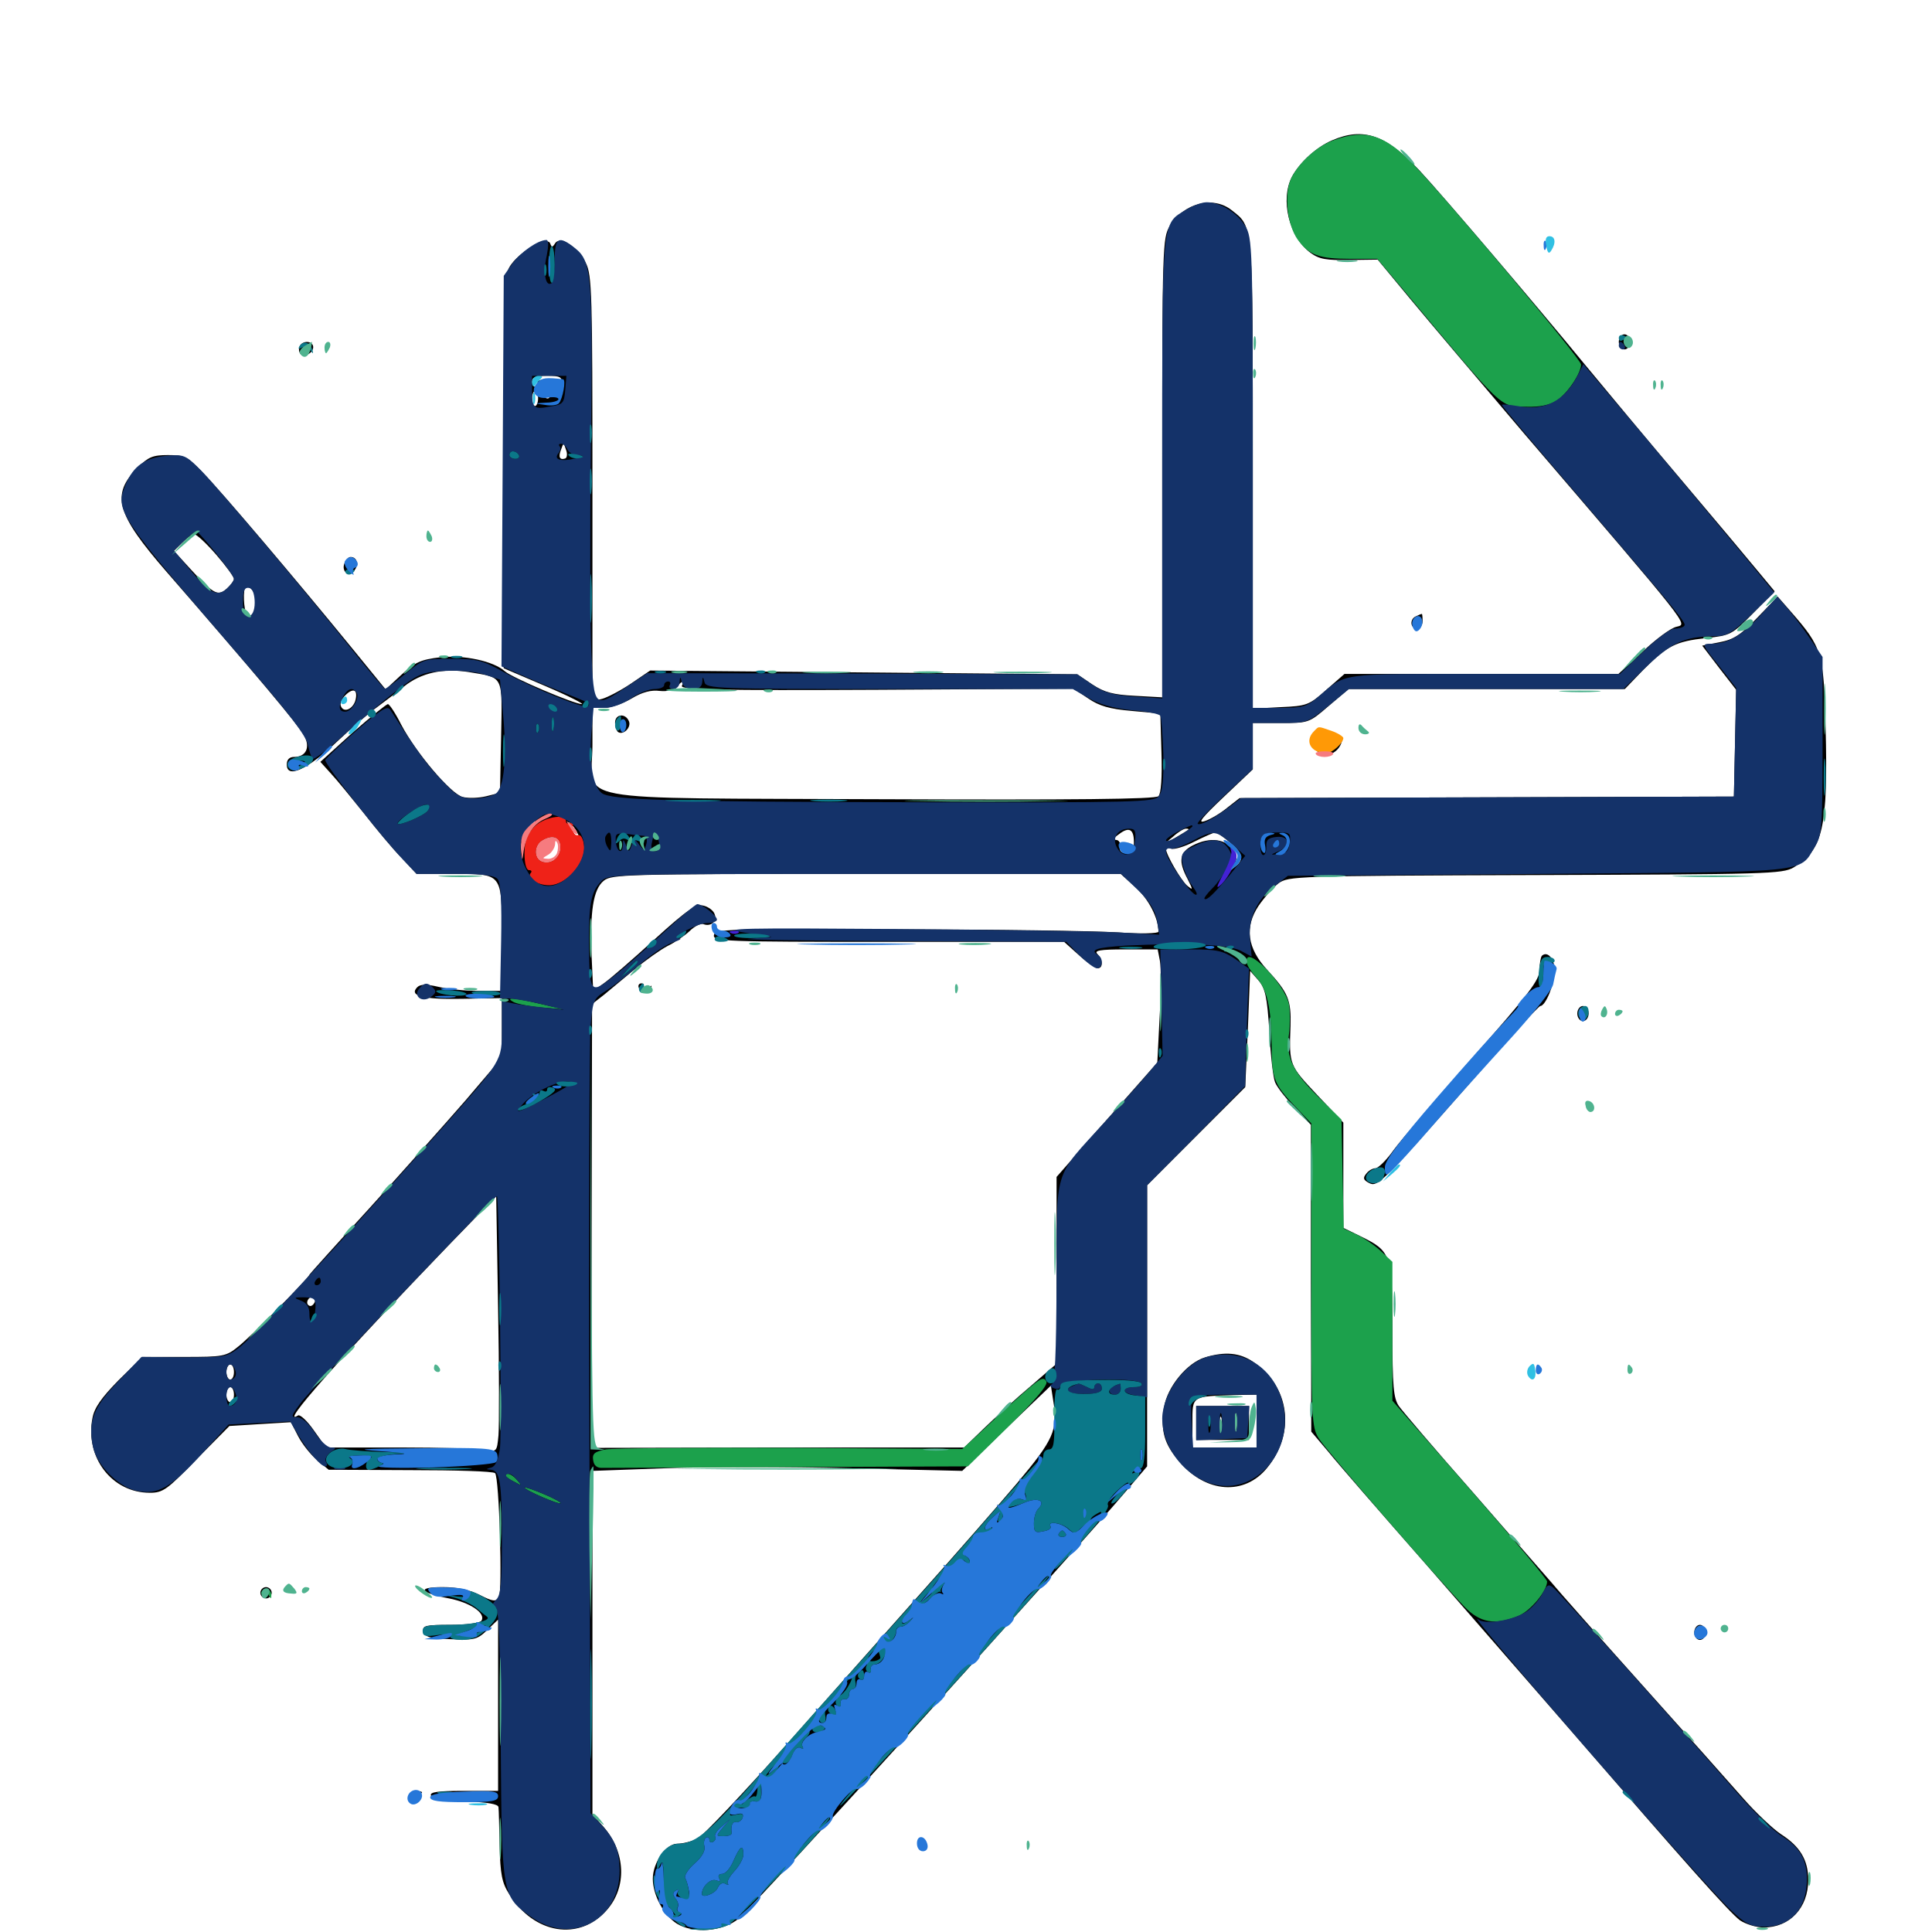 <svg xmlns="http://www.w3.org/2000/svg" viewBox="0 -1000 1000 1000">
	<path fill="#000000" d="M689.453 -927.344C681.25 -923.828 672.656 -915.82 668.75 -908.594C662.5 -896.68 667.188 -877.344 678.32 -869.141C682.812 -865.82 686.523 -865.234 698.438 -865.43L713.086 -865.625L730.078 -845.117C739.453 -833.789 766.016 -802.539 789.062 -775.391C875.977 -674.023 873.633 -677.148 867.773 -675.586C864.844 -675 857.031 -669.141 850.195 -662.695L837.695 -651.172H766.797H695.898L686.523 -642.969C677.539 -634.961 676.367 -634.57 662.695 -633.984L648.438 -633.203V-754.492C648.438 -886.523 648.828 -882.227 637.5 -891.211C627.93 -898.828 612.695 -894.922 605.469 -883.008C601.758 -876.953 601.562 -872.266 601.562 -757.812V-639.062L587.5 -639.844C576.172 -640.43 571.68 -641.602 565.43 -645.703L557.617 -650.977L447.07 -651.953L336.523 -652.93L326.758 -646.289C321.289 -642.578 314.453 -639.062 311.719 -638.281L306.641 -637.109V-747.07C306.641 -848.047 306.445 -857.812 303.125 -864.062C299.023 -872.266 289.844 -878.125 287.305 -874.023C285.938 -871.875 285.547 -871.875 284.766 -874.023C283.398 -877.734 270.312 -870.703 264.844 -863.477C260.742 -858.008 260.742 -856.25 260.742 -756.055V-654.102L282.227 -644.922C294.141 -639.844 302.539 -635.547 301.172 -635.547C297.266 -635.547 265.039 -649.219 261.328 -652.539C255.469 -657.812 240.039 -661.133 227.734 -659.766C217.773 -658.594 214.844 -657.227 207.812 -650.781L199.609 -643.164L182.422 -664.258C152.734 -700.586 114.648 -745.508 105.273 -755.078C97.07 -763.672 95.508 -764.453 86.914 -764.453C79.102 -764.453 76.758 -763.477 71.289 -758.008C57.227 -743.945 60.156 -733.984 86.328 -703.906C131.25 -652.344 154.883 -624.219 157.422 -619.336C160.742 -613.086 158.398 -608.203 152.148 -608.203C149.805 -608.203 148.438 -606.836 148.438 -604.297C148.438 -596.68 159.18 -601.562 175.586 -617.188C181.836 -623.047 190.234 -630.273 194.141 -633.203C198.047 -636.133 204.883 -641.211 209.18 -644.727C217.969 -651.758 229.492 -654.297 242.578 -652.148C260.938 -649.023 259.961 -651.172 259.375 -618.555L258.789 -589.648L251.758 -587.891C247.852 -586.914 242.383 -586.719 239.453 -587.5C233.398 -589.062 215.43 -610.156 207.617 -625C204.688 -630.859 201.562 -635.547 200.781 -635.547C200 -635.547 191.797 -628.906 182.422 -620.703L165.82 -605.664L171.289 -599.609C174.414 -596.289 182.031 -586.914 188.477 -578.906C194.727 -570.898 203.32 -560.547 207.812 -556.055L215.625 -547.656H234.57C260.352 -547.656 259.766 -548.438 259.766 -514.258V-487.109H247.656C240.82 -487.109 231.445 -488.086 226.758 -489.258C220.898 -490.625 217.578 -490.625 216.016 -489.062C211.523 -484.57 218.555 -482.617 239.062 -483.008L259.766 -483.398V-467.969V-452.539L240.82 -430.273C230.273 -418.164 207.812 -392.969 191.016 -374.414C174.023 -355.859 160.156 -340.43 160.156 -340.234C160.156 -338.867 129.492 -307.812 123.438 -303.125C116.992 -297.852 115.625 -297.656 95.117 -297.656H73.633L61.328 -285.547C52.344 -276.367 48.828 -271.289 47.852 -266.016C43.945 -245.508 58.008 -227.344 77.539 -227.344C84.375 -227.344 86.523 -228.906 101.758 -244.727L118.75 -261.914L134.57 -262.891L150.586 -263.867L154.297 -256.641C156.445 -252.539 160.742 -247.07 164.062 -244.336L170.117 -239.258L212.305 -239.062C235.547 -239.062 255.273 -238.477 256.25 -237.5C258.398 -235.352 260.156 -175.977 258.203 -173.047C256.641 -170.898 254.883 -171.094 248.438 -174.414C242.969 -177.148 236.719 -178.516 229.102 -178.516C215.43 -178.516 217.188 -175.586 232.422 -172.656C243.359 -170.508 251.562 -165.039 249.219 -161.133C248.438 -159.961 241.797 -158.984 233.203 -158.984C220.312 -158.984 218.555 -158.594 219.141 -155.664C219.727 -152.734 222.266 -151.953 233.203 -151.562C245.508 -150.977 247.07 -151.367 252.148 -156.25L257.812 -161.719V-117.383V-73.047H240.039C226.758 -73.047 222.461 -72.461 223.047 -70.703C223.633 -68.945 229.492 -67.969 240.82 -67.578C252.344 -67.188 257.812 -66.211 258.008 -64.648C258.203 -63.281 258.398 -54.297 258.594 -44.531C258.984 -29.883 259.766 -25.586 263.477 -19.727C276.367 1.172 299.805 4.883 314.062 -11.328C324.609 -23.242 323.828 -41.211 312.5 -54.297L306.641 -60.938V-149.805V-238.672L344.336 -240.039C365.039 -240.82 408.008 -240.82 439.844 -240.039L498.047 -238.672L520.898 -260.742L543.945 -282.812L545.117 -275.195C547.656 -259.766 545.508 -255.078 526.367 -232.227C516.406 -220.508 494.922 -195.898 478.516 -177.539C462.305 -159.375 430.469 -123.438 407.812 -97.852C385.156 -72.266 364.062 -50 361.133 -48.438C358.203 -46.875 353.32 -45.703 350.586 -45.703C344.727 -45.703 337.891 -35.938 337.891 -27.539C337.891 -19.141 343.555 -8.594 350.391 -4.297C358.984 0.977 374.414 -0.195 382.422 -7.031C390.82 -14.062 557.031 -197.461 582.617 -227.93L593.75 -241.016V-313.867V-386.523L619.141 -411.914L644.531 -437.305L645.898 -467.383L647.07 -497.461L651.367 -492.578C654.883 -488.477 655.859 -484.18 657.031 -465.82C657.617 -453.906 658.984 -442.188 659.961 -439.844C660.938 -437.305 665.625 -431.445 670.117 -426.562L678.516 -417.773V-338.477L678.711 -258.984L687.5 -248.633C692.188 -242.773 714.648 -216.992 737.305 -191.211C759.766 -165.43 794.336 -125.781 813.867 -103.32C871.68 -36.523 895.117 -10.156 900.586 -6.055C903.516 -4.102 908.984 -2.344 912.891 -2.344C926.367 -2.344 935.938 -12.5 935.938 -26.953C935.938 -37.305 931.641 -44.336 921.875 -50.586C917.969 -53.125 908.984 -61.523 902.148 -69.336C895.117 -77.344 871.484 -103.906 849.414 -128.516C827.539 -152.93 806.445 -176.758 802.734 -181.25C799.023 -185.547 780.469 -206.836 761.719 -228.32C742.773 -249.805 725.977 -269.531 724.023 -272.266C721.289 -276.367 720.703 -282.031 720.703 -311.523C720.703 -350.781 720.117 -352.344 704.102 -360.156L695.312 -364.453V-391.602V-418.945L681.641 -433.398C667.383 -448.633 667.188 -448.633 667.969 -468.945C668.359 -482.422 666.797 -486.133 656.055 -497.852C645.508 -509.18 644.141 -520.117 651.367 -531.055C654.297 -535.352 658.984 -540.625 661.719 -542.773C666.797 -546.484 670.312 -546.68 794.531 -547.07C915.039 -547.461 922.461 -547.656 928.32 -550.977C943.555 -559.961 946.289 -571.68 944.922 -623.828C943.945 -662.305 943.164 -664.844 926.953 -683.398L920.117 -691.211L909.57 -680.273C900.977 -671.289 897.266 -668.945 890.039 -667.578L881.055 -665.82L889.844 -654.297L898.633 -642.969L898.047 -615.234L897.461 -587.695L769.531 -587.305L641.602 -586.914L635.352 -582.031C631.836 -579.102 626.562 -575.977 623.633 -575C619.531 -573.633 622.07 -576.758 633.398 -587.5L648.438 -601.758V-613.867V-625.781H662.891C677.344 -625.781 677.539 -625.781 687.695 -634.57L698.047 -643.359H769.531H841.016L850.586 -653.32C863.086 -665.82 867.188 -667.969 883.008 -669.727C895.703 -671.094 896.484 -671.484 907.227 -682.422L918.555 -693.945L909.961 -704.297C905.273 -709.961 887.305 -731.445 870.117 -751.758C852.734 -772.266 830.469 -799.023 820.312 -811.328C796.484 -840.43 746.289 -899.414 734.766 -911.719C717.383 -930.273 705.664 -934.375 689.453 -927.344ZM290.82 -801.172C290.625 -797.852 290.43 -797.461 289.648 -800C288.867 -803.125 288.477 -803.125 285.938 -800.586C284.18 -799.023 283.594 -796.875 284.18 -795.703C284.766 -794.727 284.375 -793.75 283.398 -793.75C280.469 -793.75 280.664 -800.977 283.789 -802.148C284.961 -802.734 284.18 -803.32 281.641 -803.32C279.102 -803.516 277.734 -802.734 278.32 -801.562C278.906 -800.586 278.516 -799.609 277.539 -799.609C276.367 -799.609 275.391 -800.977 275.391 -802.539C275.391 -804.688 277.539 -805.469 283.203 -805.469C290.039 -805.469 291.016 -804.883 290.82 -801.172ZM278.516 -793.75C278.516 -791.602 277.734 -789.844 276.953 -789.844C276.172 -789.844 275.391 -791.602 275.391 -793.75C275.391 -795.898 276.172 -797.656 276.953 -797.656C277.734 -797.656 278.516 -795.898 278.516 -793.75ZM292.578 -762.695C289.648 -761.719 288.867 -763.477 290.43 -767.383C291.602 -770.898 291.797 -770.898 292.969 -767.188C293.75 -765.234 293.555 -763.086 292.578 -762.695ZM111.914 -712.891C116.992 -707.031 121.094 -701.367 121.094 -700.391C121.094 -699.414 119.336 -697.07 117.383 -695.312C112.695 -691.211 110.547 -692.383 98.047 -706.055L90.039 -714.844L94.336 -719.141C96.68 -721.484 99.414 -723.438 100.586 -723.438C101.758 -723.438 106.836 -718.75 111.914 -712.891ZM131.836 -692.188C133.398 -687.109 131.25 -680.078 128.32 -681.055C126.562 -681.641 125.586 -691.992 126.758 -695.703C127.539 -697.656 130.859 -695.312 131.836 -692.188ZM352.93 -644.922C352.344 -642.969 373.047 -642.578 453.906 -642.969L555.664 -643.555L563.281 -638.477C568.945 -634.57 574.414 -633.008 585.742 -632.031L600.586 -630.664L601.172 -610.352C601.562 -597.656 600.977 -589.258 599.609 -587.891C598.047 -586.328 555.664 -585.938 456.445 -586.328C289.453 -587.109 306.641 -583.984 306.641 -614.453V-633.594H312.695C316.016 -633.594 322.266 -635.742 326.953 -638.477C332.422 -641.797 337.109 -642.969 341.406 -642.383C345.312 -641.992 348.633 -642.773 350.195 -644.336C353.125 -647.852 354.297 -648.047 352.93 -644.922ZM183.789 -636.914C182.031 -632.422 177.539 -631.055 176.367 -634.766C175.391 -637.695 181.445 -643.75 183.594 -642.383C184.57 -641.797 184.57 -639.258 183.789 -636.914ZM274.805 -570.508C273.242 -567.969 271.484 -563.867 270.898 -561.133L270.117 -556.445L269.727 -561.328C269.727 -564.062 270.898 -568.359 272.656 -570.703C276.562 -576.367 278.711 -576.172 274.805 -570.508ZM298.828 -568.945C301.758 -563.477 299.805 -564.453 295.898 -570.312C294.141 -573.242 293.555 -574.805 294.727 -574.219C295.898 -573.438 297.852 -571.094 298.828 -568.945ZM586.914 -564.062C586.914 -559.766 585.938 -558.398 583.008 -558.398C580.273 -558.398 579.297 -559.57 579.688 -561.914C580.078 -563.672 579.102 -565.234 577.734 -565.234C576.172 -565.43 576.758 -566.602 579.102 -568.164C584.375 -572.266 586.914 -570.898 586.914 -564.062ZM615.039 -570.508C614.648 -570.117 611.719 -568.359 608.398 -566.406L602.539 -563.086L607.227 -566.992C609.766 -569.336 612.695 -571.094 613.867 -571.094C615.039 -571.094 615.43 -570.898 615.039 -570.508ZM636.523 -564.062C643.359 -558.398 644.141 -555.078 639.258 -551.367C636.133 -548.828 635.938 -549.023 638.281 -551.953C640.234 -554.297 640.43 -556.25 638.867 -558.984C635.156 -565.82 626.562 -567.188 617.188 -562.305C610.547 -558.789 609.766 -554.297 614.648 -545.117C617.578 -539.258 617.578 -539.062 614.453 -541.602C611.328 -544.336 603.516 -557.617 603.516 -560.547C603.516 -561.133 604.688 -561.328 606.25 -560.742C607.617 -560.156 613.086 -561.719 618.359 -564.453C623.438 -566.992 628.32 -569.141 629.102 -569.141C629.883 -569.141 633.203 -566.797 636.523 -564.062ZM667.578 -564.258C668.164 -564.844 667.578 -566.406 666.211 -567.773C664.258 -569.531 664.062 -569.336 665.234 -566.602C665.82 -564.648 666.992 -563.672 667.578 -564.258ZM290.039 -561.523C290.039 -556.055 285.156 -552.344 280.469 -554.102C276.367 -555.664 276.367 -562.5 280.859 -565.039C286.133 -568.164 290.039 -566.602 290.039 -561.523ZM320.508 -560.742C321.875 -562.109 322.461 -563.672 321.875 -564.258C321.289 -564.844 320.117 -563.867 319.531 -561.914C318.359 -559.18 318.555 -558.984 320.508 -560.742ZM587.891 -540.625C594.531 -534.57 599.609 -524.805 599.609 -517.773C599.609 -516.797 590.234 -516.602 578.711 -517.383C566.992 -518.164 515.43 -518.945 463.867 -518.945C375.977 -519.336 370.117 -519.141 369.531 -516.016C368.945 -512.695 374.219 -512.5 459.766 -512.5H550.781L558.398 -505.664C562.5 -501.953 566.992 -498.828 568.164 -498.828C571.094 -498.828 570.898 -503.32 567.969 -506.25C566.211 -508.008 569.336 -508.594 582.422 -508.594H599.219L600.391 -502.539C600.977 -499.219 600.977 -486.133 600.195 -473.242L599.023 -450L581.25 -429.883C571.484 -418.945 559.766 -405.664 555.273 -400.391L546.875 -390.82V-342.383V-294.141L533.789 -282.812C526.367 -276.562 515.625 -266.797 509.766 -261.133L499.023 -250.781H402.539L306.055 -250.586L306.25 -365.43L306.445 -480.273L312.695 -485.156C316.016 -487.891 323.242 -493.945 328.906 -498.633C334.375 -503.125 341.797 -508.398 345.508 -510.352C349.219 -512.109 354.297 -515.625 356.836 -517.969C359.375 -520.508 362.695 -522.266 364.062 -521.68C367.969 -520.117 371.289 -523.242 369.922 -526.758C369.336 -528.711 366.602 -530.664 364.062 -531.25C360.352 -532.227 355.859 -529.297 338.672 -513.672C327.344 -503.32 315.625 -493.164 312.5 -491.016L307.031 -487.109L306.25 -504.297C305.273 -528.32 307.031 -539.648 312.5 -544.141C316.602 -547.461 323.633 -547.656 448.438 -547.656H580.078ZM258.008 -257.031C257.227 -248.633 257.031 -248.438 251.367 -249.609C248.242 -250.195 228.32 -250.781 207.227 -250.781H168.75L162.5 -259.57C158.984 -264.648 155.273 -267.969 154.297 -267.383C143.945 -260.938 175.781 -296.875 232.227 -355.469L256.836 -380.859L257.812 -323.242C258.398 -291.406 258.398 -261.523 258.008 -257.031ZM162.891 -325.977C162.109 -324.414 160.938 -323.633 159.961 -324.219C157.812 -325.391 159.57 -328.906 162.109 -328.906C163.086 -328.906 163.477 -327.539 162.891 -325.977ZM121.094 -289.844C121.094 -287.695 120.312 -285.938 119.141 -285.938C118.164 -285.938 117.188 -287.695 117.188 -289.844C117.188 -291.992 118.164 -293.75 119.141 -293.75C120.312 -293.75 121.094 -291.992 121.094 -289.844ZM121.094 -278.125C121.094 -275.977 120.312 -274.219 119.141 -274.219C118.164 -274.219 117.188 -275.977 117.188 -278.125C117.188 -280.273 118.164 -282.031 119.141 -282.031C120.312 -282.031 121.094 -280.273 121.094 -278.125ZM318.359 -625.977C318.359 -623.828 319.141 -621.68 319.922 -621.094C322.656 -619.336 326.758 -623.438 325.586 -626.562C323.828 -631.055 318.359 -630.469 318.359 -625.977ZM330.664 -488.672C331.641 -485.352 336.523 -485.352 337.109 -488.672C337.305 -490.039 337.109 -490.234 336.523 -489.062C336.133 -488.086 334.766 -487.109 333.789 -487.109C332.617 -487.109 332.422 -488.086 333.008 -489.062C333.594 -490.234 333.203 -491.016 332.031 -491.016C330.664 -491.016 330.078 -489.844 330.664 -488.672ZM837.891 -823.047C837.891 -820.898 839.258 -819.141 840.82 -819.141C842.383 -819.141 843.75 -820.898 843.75 -823.047C843.75 -825.195 842.383 -826.953 840.82 -826.953C839.258 -826.953 837.891 -825.195 837.891 -823.047ZM155.273 -821.094C154.688 -820.117 154.492 -818.359 155.273 -817.188C156.836 -814.648 162.109 -816.992 162.109 -820.312C162.109 -823.438 157.031 -824.023 155.273 -821.094ZM178.32 -708.594C176.562 -704.102 180.469 -701.172 183.398 -704.688C185.938 -707.812 184.766 -711.719 181.445 -711.719C180.469 -711.719 179.102 -710.352 178.32 -708.594ZM733.008 -681.055C729.492 -679.688 729.883 -674.609 733.398 -674.609C734.961 -674.609 736.328 -676.367 736.328 -678.516C736.328 -680.664 736.133 -682.422 735.938 -682.227C735.547 -682.227 734.18 -681.641 733.008 -681.055ZM691.211 -614.844C689.648 -613.086 686.914 -612.109 683.984 -612.695C679.883 -613.477 679.688 -613.281 682.227 -610.742C685.547 -607.422 691.992 -609.766 694.141 -615.039C695.508 -618.75 694.531 -618.75 691.211 -614.844ZM798.047 -505.273C797.461 -504.492 796.875 -501.367 796.875 -498.047C796.875 -492.773 791.406 -485.547 762.5 -452.93C743.555 -431.445 725 -409.766 721.289 -404.688C717.578 -399.414 713.281 -395.312 711.914 -395.312C710.547 -395.312 708.398 -394.141 707.227 -392.578C705.273 -390.234 705.664 -389.258 708.594 -387.695C713.086 -385.352 715.234 -387.5 764.648 -443.75C781.641 -463.281 796.484 -479.297 797.266 -479.297C800 -479.297 804.688 -490.82 804.688 -497.461C804.688 -503.711 800.977 -508.008 798.047 -505.273ZM816.406 -475.391C816.406 -473.242 817.773 -471.484 819.336 -471.484C820.898 -471.484 822.266 -473.242 822.266 -475.391C822.266 -477.539 820.898 -479.297 819.336 -479.297C817.773 -479.297 816.406 -477.539 816.406 -475.391ZM623.828 -297.461C614.453 -294.727 604.102 -282.031 602.539 -271.68C600.586 -259.375 602.539 -252.539 610.547 -243.359C624.219 -227.148 644.141 -225.781 655.859 -240.234C670.703 -258.398 667.578 -282.422 648.633 -295.117C641.797 -299.805 634.18 -300.586 623.828 -297.461ZM650.391 -264.453V-250.781H633.789H617.188V-263.281C617.188 -277.734 616.602 -277.148 639.258 -277.93L650.391 -278.125ZM619.141 -263.477V-254.688H632.812H646.484V-263.477V-272.266H632.812H619.141ZM640.039 -260.156C639.648 -257.617 639.258 -259.18 639.258 -263.477C639.062 -267.773 639.453 -269.727 640.039 -267.969C640.43 -266.016 640.43 -262.5 640.039 -260.156ZM632.227 -259.18C631.641 -257.227 631.25 -258.789 631.25 -262.5C631.25 -266.211 631.641 -267.773 632.227 -266.016C632.617 -264.062 632.617 -260.938 632.227 -259.18ZM134.766 -175.586C134.766 -174.023 136.133 -172.656 137.695 -172.656C139.258 -172.656 140.625 -174.023 140.625 -175.586C140.625 -177.148 139.258 -178.516 137.695 -178.516C136.133 -178.516 134.766 -177.148 134.766 -175.586ZM876.953 -155.078C876.953 -152.93 878.32 -151.172 879.883 -151.172C881.445 -151.172 882.812 -152.93 882.812 -155.078C882.812 -157.227 881.445 -158.984 879.883 -158.984C878.32 -158.984 876.953 -157.227 876.953 -155.078ZM214.453 -71.68C212.891 -72.266 213.477 -72.852 215.625 -72.852C217.773 -73.047 218.945 -72.461 218.164 -71.875C217.578 -71.289 215.82 -71.094 214.453 -71.68Z"/>
	<path fill="#ff9906" d="M680.078 -621.484C675 -616.406 678.516 -610.156 686.523 -610.156C689.453 -610.156 695.312 -615.43 695.312 -617.969C695.312 -618.75 692.578 -620.508 689.258 -621.68C681.836 -624.219 682.812 -624.219 680.078 -621.484Z"/>
	<path fill="#ef2218" d="M276.367 -571.875C272.656 -567.969 271.484 -564.453 271.484 -558.203C271.484 -552.93 272.461 -549.609 273.828 -549.609C275 -549.609 275.391 -549.023 274.805 -548.242C272.266 -545.703 277.93 -541.797 284.18 -541.797C292.969 -541.797 303.125 -553.125 302.344 -561.914C301.953 -565.625 300.781 -567.969 299.414 -567.773C297.07 -567.188 296.094 -569.727 296.68 -573.633C296.875 -574.609 296.094 -574.805 294.922 -574.023C293.945 -573.438 292.969 -573.828 292.969 -574.805C292.969 -579.297 281.055 -576.953 276.367 -571.875ZM290.039 -561.523C290.039 -556.055 285.156 -552.344 280.469 -554.102C276.367 -555.664 276.367 -562.5 280.859 -565.039C286.133 -568.164 290.039 -566.602 290.039 -561.523Z"/>
	<path fill="#1ca14c" d="M690.625 -927.539C682.031 -924.609 672.852 -916.406 668.555 -908.203C664.453 -900.195 666.016 -883.984 671.68 -875.977C677.539 -867.969 682.617 -866.016 699.414 -866.016H712.891L726.367 -850C779.297 -786.719 775.977 -789.648 790.43 -789.453C796.875 -789.258 802.344 -790.43 805.664 -792.578C811.328 -796.289 818.359 -806.836 818.359 -811.328C818.359 -814.258 750.391 -895.312 731.836 -914.648C716.797 -930.273 706.836 -933.398 690.625 -927.539ZM645.312 -501.758C645.508 -500.195 647.656 -496.875 650.195 -494.141C655.859 -488.086 658.008 -478.32 658.203 -459.18C658.203 -441.797 659.375 -438.672 670.703 -426.953L678.711 -418.555V-340.039C678.711 -264.844 678.906 -261.328 682.617 -255.469C686.328 -249.414 742.969 -184.18 757.812 -168.555C766.016 -159.961 773.828 -158.594 786.133 -163.672C792.383 -166.406 800.781 -176.562 800.781 -181.445C800.781 -182.617 782.812 -204.102 760.742 -229.297L720.703 -275V-310.938V-346.875L714.844 -352.344C711.719 -355.273 706.055 -359.18 702.344 -360.938L695.508 -364.062L694.922 -392.383L694.336 -420.508L682.812 -431.836C668.945 -445.312 665.43 -452.93 667.188 -464.844C667.773 -469.531 667.773 -476.367 667.188 -480.078C665.039 -491.016 643.75 -512.305 645.312 -501.758ZM265.625 -481.445C267.188 -480.469 273.828 -479.102 280.273 -478.516L291.992 -477.539L280.273 -480.273C266.211 -483.594 261.133 -483.984 265.625 -481.445ZM535.156 -283.594C530.664 -280.078 520.312 -270.703 504.492 -255.859L498.047 -250L409.57 -250.586C360.938 -250.781 317.773 -250.391 313.672 -249.805C307.812 -248.633 306.445 -247.656 307.031 -244.141C307.422 -241.406 308.984 -240.039 312.109 -240.234C314.453 -240.234 358.008 -240.43 408.789 -240.625L500.977 -241.016L522.07 -261.719C536.328 -275.781 542.578 -283.203 541.602 -284.961C540.43 -287.109 539.062 -286.719 535.156 -283.594ZM261.719 -236.133C261.719 -235.742 263.672 -234.18 266.211 -233.008C270.117 -230.859 270.312 -230.859 267.773 -233.789C265.234 -236.914 261.719 -238.281 261.719 -236.133ZM271.484 -230.078C271.484 -228.711 289.258 -221.094 290.234 -221.875C290.625 -222.266 286.523 -224.609 281.25 -226.758C275.781 -229.102 271.484 -230.469 271.484 -230.078ZM135.547 -176.367C134.766 -175 134.961 -174.609 136.328 -175.391C137.305 -175.977 138.867 -175.391 139.258 -174.219C140.039 -172.461 140.43 -172.266 140.43 -174.023C140.625 -177.344 137.305 -178.906 135.547 -176.367Z"/>
	<path fill="#143269" d="M613.867 -891.406C601.172 -883.789 601.562 -888.281 601.562 -757.227V-638.477L587.305 -639.453C575.781 -640.234 571.289 -641.602 565.234 -645.703L557.617 -650.977L446.289 -651.367L334.961 -651.562L324.414 -644.531C307.617 -633.203 307.422 -633.398 306.055 -662.5C305.469 -676.172 305.273 -724.414 305.859 -769.922C306.836 -858.398 306.25 -864.844 297.461 -871.68C289.062 -878.32 287.109 -877.148 287.109 -865.234C287.109 -859.375 286.328 -854.102 285.352 -853.32C282.227 -851.562 281.055 -859.18 283.008 -867.773C283.984 -872.852 283.984 -875.781 282.812 -875.781C278.516 -875.781 269.531 -869.531 265.234 -863.672L260.742 -857.227L260.156 -756.25L259.57 -655.078L269.922 -650.586C275.586 -648.047 285.547 -643.945 291.992 -641.406C305.664 -635.938 305.664 -635.938 304.297 -634.375C302.734 -632.812 275 -644.141 260.352 -652.344C249.805 -658.203 246.875 -658.984 233.789 -658.984C219.531 -658.984 218.945 -658.789 209.766 -651.172C204.492 -646.875 199.805 -643.359 199.219 -643.555C198.633 -643.555 190.82 -652.93 181.641 -664.453C159.18 -692.578 114.258 -745.898 104.102 -756.445C95.898 -764.648 95.312 -764.844 85.938 -764.062C75 -762.891 69.141 -758.984 65.039 -749.219C59.375 -735.547 60.352 -734.18 127.734 -656.055C149.219 -631.25 158.594 -618.945 159.375 -614.453C160.156 -610.938 161.133 -607.812 161.914 -607.227C162.695 -606.836 169.922 -612.305 177.93 -619.531C185.938 -626.758 198.047 -636.914 205.078 -642.383C216.797 -651.367 218.555 -652.148 230.469 -652.734C237.695 -653.125 246.484 -652.344 250.977 -650.781L258.789 -648.242L260.352 -630.664C262.5 -607.812 260.938 -592.383 256.641 -589.258C254.688 -587.891 249.609 -586.719 245.312 -586.719C238.672 -586.719 236.328 -587.891 228.711 -596.094C221.094 -603.906 216.406 -610.352 202.148 -632.422C200.586 -634.961 197.656 -633.203 184.57 -621.875C175.977 -614.453 168.75 -607.422 168.359 -606.641C167.773 -604.688 197.266 -566.992 208.594 -555.078L215.625 -547.656H235.547C250.195 -547.656 256.055 -546.875 257.617 -544.922C259.18 -542.969 259.766 -533.203 259.375 -512.695L258.789 -483.203H263.672C266.406 -483.008 273.828 -481.836 280.273 -480.273L291.992 -477.344L281.445 -478.516C275.586 -479.102 268.359 -480.078 265.43 -480.664L259.766 -481.836V-467.578C259.766 -450.781 260.352 -451.562 227.734 -414.844C169.531 -349.414 133.398 -310.352 124.609 -303.125C117.383 -297.461 116.797 -297.461 95.312 -297.461L73.242 -297.656L61.328 -285.156C48.438 -271.68 45.508 -264.453 48.047 -251.562C49.805 -241.797 61.523 -230.078 70.898 -228.32C81.836 -226.172 88.281 -229.883 104.297 -247.266L118.359 -262.695L134.375 -263.477L150.195 -264.258L154.492 -257.031C159.766 -248.242 166.016 -241.016 168.359 -241.016C169.336 -241.016 169.531 -241.992 168.75 -243.359C167.969 -244.531 168.945 -246.68 170.898 -248.242C174.219 -250.391 174.219 -250.781 171.289 -250.781C169.531 -250.781 165.625 -254.297 162.891 -258.594C159.766 -263.281 156.25 -266.406 153.906 -266.406C150.391 -266.406 150.586 -266.992 155.664 -273.828C160.938 -281.25 256.445 -381.641 257.227 -380.859C258.398 -379.688 259.766 -258.203 258.789 -250.391C257.812 -244.141 256.445 -241.016 254.297 -240.43C251.367 -239.648 251.367 -239.453 254.102 -239.258C258.789 -238.867 259.766 -233.203 259.766 -202.539C259.766 -180.664 259.18 -174.219 256.836 -172.07C254.688 -169.727 254.492 -168.945 256.445 -168.164C258.203 -167.578 258.984 -151.172 259.18 -97.461C259.766 -18.164 259.766 -18.555 275.195 -7.617C296.094 7.031 320.898 -6.25 320.703 -32.031C320.508 -42.773 318.359 -47.852 310.742 -56.055L305.664 -61.523L305.078 -258.203C304.688 -366.406 305.078 -461.133 305.664 -468.945C306.836 -482.422 307.227 -483.203 313.867 -487.305C317.578 -489.648 325.586 -495.898 331.641 -501.172C337.5 -506.25 345.117 -511.328 348.438 -512.305C351.758 -513.281 353.125 -514.258 351.562 -514.258C346.875 -514.648 360.938 -522.266 366.211 -522.266C368.945 -522.266 371.094 -523.047 371.094 -524.023C371.094 -525.977 363.477 -532.031 360.938 -532.031C360.156 -532.031 352.148 -525.391 343.359 -517.188C334.375 -508.984 322.852 -498.633 317.383 -494.531C305.664 -485.156 305.078 -485.938 304.883 -510.742C304.688 -531.445 305.859 -538.281 310.938 -543.555C314.648 -547.656 315.625 -547.656 447.461 -547.656H580.273L588.867 -539.453C594.922 -533.594 597.852 -528.906 598.828 -523.633L600 -516.211L578.906 -517.383C567.188 -517.969 515.43 -518.75 463.867 -519.141C384.766 -519.727 372.461 -519.531 384.766 -517.383L399.414 -515.039L387.695 -514.062C381.25 -513.672 415.625 -513.086 464.062 -512.891L551.953 -512.5L558.594 -505.664C562.305 -501.953 566.406 -498.828 567.773 -498.828C570.703 -498.828 571.289 -503.906 568.359 -505.664C563.867 -508.398 567.383 -509.57 582.617 -510.547C613.281 -512.109 635.547 -511.133 641.992 -508.008L647.852 -504.883L647.07 -513.281C645.703 -524.023 650.391 -534.375 659.766 -541.406L666.602 -546.68L795.898 -547.656C939.453 -548.828 931.055 -547.852 939.453 -561.914C942.969 -567.578 943.359 -572.07 943.359 -614.062V-659.961L936.719 -669.727C933.008 -675.195 927.734 -682.227 925 -685.352L919.922 -691.211L910.742 -681.055C901.172 -670.703 894.336 -666.797 885.547 -666.797C880.664 -666.797 880.859 -666.406 889.648 -655.469L898.633 -643.945L898.047 -615.82L897.461 -587.695L769.922 -587.305L642.383 -586.914L636.133 -582.227C628.32 -576.367 621.094 -572.461 619.922 -573.633C619.336 -574.023 625.586 -580.664 633.789 -588.281L648.438 -601.953V-613.867V-625.781H662.695C676.562 -625.781 676.953 -625.977 687.5 -634.57L698.242 -643.359H769.141H840.234L852.539 -655.273C865.43 -667.578 872.07 -670.508 887.305 -670.703C893.945 -670.703 896.484 -672.266 906.641 -682.031L918.359 -693.359L902.93 -712.109C894.531 -722.266 872.266 -748.828 853.711 -771.094L819.531 -811.523L816.797 -806.055C809.766 -792.383 799.805 -787.109 785.352 -789.844C781.055 -790.625 777.344 -790.82 777.344 -790.43C777.344 -789.844 794.727 -769.141 816.016 -744.336C871.875 -678.906 873.047 -677.344 871.68 -675.977C871.094 -675.195 868.75 -674.609 866.602 -674.609C864.648 -674.609 857.422 -669.336 850.781 -662.891L838.477 -651.172H768.359C691.406 -651.172 697.07 -651.953 682.031 -639.062C676.367 -634.18 674.219 -633.594 662.109 -633.594H648.438V-755.273C648.438 -872.266 648.242 -876.953 644.531 -883.008C640.43 -889.844 631.641 -895.312 624.609 -895.312C622.07 -895.312 617.383 -893.555 613.867 -891.406ZM292.578 -798.242C291.992 -791.406 291.406 -790.625 285.156 -789.648C276.172 -787.891 275.391 -788.672 275.391 -797.852V-805.469H284.18H293.164ZM293.75 -767.383C294.336 -765.82 296.875 -764.258 299.219 -764.258C302.93 -764.062 302.539 -763.672 297.852 -762.695C290.234 -760.938 286.328 -762.109 289.062 -765.43C290.039 -766.602 290.43 -768.359 289.648 -768.945C289.062 -769.727 289.258 -770.312 290.43 -770.312C291.602 -770.312 292.969 -768.945 293.75 -767.383ZM268.555 -764.453C269.141 -763.477 268.359 -762.5 266.797 -762.5C265.039 -762.5 263.672 -763.477 263.672 -764.453C263.672 -765.625 264.453 -766.406 265.43 -766.406C266.602 -766.406 267.969 -765.625 268.555 -764.453ZM112.109 -713.281C116.992 -707.227 121.094 -701.367 121.094 -700.391C121.094 -699.414 119.336 -697.07 117.383 -695.312C112.5 -690.82 108.398 -692.969 98.047 -705.469L90.039 -715.039L95.312 -720.117C98.242 -723.047 101.172 -725.195 101.758 -725C102.539 -724.609 107.227 -719.336 112.109 -713.281ZM131.836 -688.086C131.836 -679.297 125.977 -678.516 125.781 -687.305C125.586 -694.336 126.562 -696.484 129.492 -695.508C130.859 -695.117 131.836 -691.797 131.836 -688.086ZM358.594 -643.359C361.719 -643.359 363.281 -644.531 363.477 -646.875C363.672 -650 363.867 -650 364.648 -646.875C365.43 -643.555 371.68 -643.359 460.352 -643.359H555.273L563.477 -638.672C568.75 -635.547 576.172 -633.398 585.547 -632.422C593.359 -631.836 600.195 -630.469 600.586 -629.492C601.172 -628.711 601.758 -619.727 602.148 -609.57C602.344 -596.094 601.758 -590.43 599.805 -587.891C597.266 -584.766 588.086 -584.57 474.805 -584.766C344.922 -584.961 316.406 -585.938 311.523 -589.453C307.031 -592.773 304.883 -605.078 306.055 -620.312L307.227 -633.594H313.281C316.602 -633.594 322.656 -635.742 326.562 -638.477C330.469 -641.211 335.938 -643.359 338.672 -643.359C341.602 -643.359 343.75 -644.336 343.75 -645.312C343.75 -646.484 344.727 -647.266 345.898 -647.266C346.875 -647.266 347.266 -646.484 346.68 -645.312C346.094 -644.336 346.875 -643.359 348.438 -643.359C350.195 -643.359 351.758 -644.922 351.758 -646.875C351.953 -650 352.148 -650 352.93 -646.875C353.516 -644.727 355.664 -643.359 358.594 -643.359ZM361.328 -647.266C361.328 -648.438 360.938 -649.219 360.547 -649.219C359.961 -649.219 358.984 -648.438 358.398 -647.266C357.812 -646.289 358.203 -645.312 359.18 -645.312C360.352 -645.312 361.328 -646.289 361.328 -647.266ZM184.57 -641.406C186.328 -638.672 182.031 -631.641 178.711 -631.641C175.195 -631.641 175 -634.375 177.734 -639.648C180.078 -643.75 182.617 -644.531 184.57 -641.406ZM288.086 -633.594C287.5 -634.766 285.938 -635.547 284.961 -635.547C283.789 -635.547 283.594 -634.766 284.18 -633.594C284.766 -632.617 286.328 -631.641 287.305 -631.641C288.477 -631.641 288.672 -632.617 288.086 -633.594ZM286.523 -622.461C285.938 -620.508 285.547 -621.68 285.547 -624.805C285.547 -628.125 285.938 -629.492 286.523 -628.32C286.914 -626.953 286.914 -624.219 286.523 -622.461ZM278.711 -621.484C278.125 -619.922 277.539 -620.508 277.539 -622.656C277.344 -624.805 277.93 -625.977 278.516 -625.195C279.102 -624.609 279.297 -622.852 278.711 -621.484ZM221.484 -580.469C220.117 -578.125 207.031 -572.461 205.859 -573.633C204.492 -575 219.336 -584.57 221.094 -583.594C222.07 -583.008 222.07 -581.641 221.484 -580.469ZM290.039 -576.953C303.32 -571.875 306.25 -559.57 296.68 -548.633C288.281 -539.258 279.102 -538.867 273.438 -548.242C267.383 -558.008 268.359 -567.773 275.586 -573.828C282.227 -579.492 282.812 -579.688 290.039 -576.953ZM617.188 -572.266C617.188 -571.875 614.062 -569.727 610.352 -567.383C606.641 -565.234 603.516 -564.062 603.516 -565.039C603.516 -565.82 606.445 -567.969 609.961 -569.727C617.188 -573.242 617.188 -573.242 617.188 -572.266ZM587.5 -564.844C586.719 -557.227 581.445 -555.273 578.125 -561.328C575.391 -566.406 578.516 -571.094 584.375 -571.094C587.5 -571.094 588.086 -569.922 587.5 -564.844ZM316.406 -563.867C316.211 -559.18 316.016 -558.789 314.258 -561.914C313.281 -563.672 312.891 -566.211 313.477 -567.188C315.43 -570.508 316.406 -569.336 316.406 -563.867ZM333.398 -567.383C334.57 -567.188 335.156 -565.43 334.57 -563.281C333.594 -559.57 333.398 -559.57 330.859 -562.695C328.516 -566.016 328.32 -566.016 326.953 -562.5C325.586 -558.789 325.391 -558.789 324.023 -562.5C322.656 -565.82 322.461 -565.82 322.461 -562.891C322.266 -557.617 319.336 -558.789 318.75 -564.258C318.359 -568.555 318.945 -568.945 324.805 -568.359C328.125 -567.773 332.031 -567.383 333.398 -567.383ZM341.211 -563.281C341.602 -560.938 340.625 -559.375 339.062 -559.375C337.305 -559.375 336.719 -560.938 337.5 -564.258C338.477 -569.727 340.234 -569.336 341.211 -563.281ZM637.695 -563.086L644.531 -557.031L636.328 -546.875C627.734 -536.719 624.609 -533.789 623.438 -534.766C623.047 -535.156 625 -537.695 627.539 -540.234C630.273 -542.969 633.789 -547.852 635.352 -550.977C638.086 -556.25 638.086 -557.227 635.547 -561.133C632.031 -566.016 626.953 -566.406 617.773 -561.914C611.719 -558.984 611.133 -558.203 612.109 -552.734C612.891 -549.414 615.039 -544.336 617.188 -541.406C619.336 -538.477 620.117 -536.523 618.75 -536.914C615.43 -538.281 603.516 -555.664 603.516 -559.18C603.516 -560.547 604.688 -561.328 606.055 -560.742C607.227 -560.352 612.305 -562.109 616.992 -564.648C628.125 -570.508 629.297 -570.312 637.695 -563.086ZM667.578 -563.867C667.188 -559.57 665.82 -558.203 662.109 -558.008C657.227 -557.422 657.227 -557.422 661.719 -559.375C668.164 -562.109 667.383 -567.578 660.742 -566.797C656.445 -566.406 655.273 -565.234 655.469 -561.914C655.469 -559.375 654.883 -557.422 653.906 -557.422C651.953 -557.422 651.758 -566.016 653.711 -567.773C654.297 -568.555 658.008 -569.141 661.523 -569.141C667.773 -569.141 668.164 -568.75 667.578 -563.867ZM662.109 -563.281C662.109 -564.453 661.328 -565.234 660.156 -565.234C659.18 -565.234 658.203 -564.453 658.203 -563.281C658.203 -562.305 659.18 -561.328 660.156 -561.328C661.328 -561.328 662.109 -562.305 662.109 -563.281ZM330.078 -502.148C330.078 -501.758 328.125 -499.805 325.781 -497.656L321.289 -493.945L325 -498.438C328.516 -502.539 330.078 -503.711 330.078 -502.148ZM284.18 -432.422C267.188 -423.438 265.625 -423.047 270.703 -428.711C275.977 -434.375 287.109 -440.039 293.555 -440.234C297.852 -440.234 295.898 -438.672 284.18 -432.422ZM166.016 -336.719C166.016 -335.742 165.039 -334.766 163.867 -334.766C162.891 -334.766 162.5 -335.742 163.086 -336.719C163.672 -337.891 164.648 -338.672 165.234 -338.672C165.625 -338.672 166.016 -337.891 166.016 -336.719ZM163.281 -322.852C162.891 -315.82 160.156 -313.086 160.156 -319.922C160.156 -323.438 158.789 -325.586 155.859 -326.758C151.758 -328.32 151.953 -328.516 157.422 -328.516C162.891 -328.32 163.477 -327.734 163.281 -322.852ZM121.68 -291.016C122.852 -288.086 121.484 -285.938 118.75 -285.938C117.969 -285.938 117.188 -287.695 117.188 -289.844C117.188 -294.336 120.117 -295.117 121.68 -291.016ZM121.875 -278.906C123.242 -275.391 121.875 -272.266 118.945 -272.266C117.969 -272.266 117.188 -274.414 117.188 -277.148C117.188 -282.617 120.117 -283.789 121.875 -278.906ZM267.773 -233.789C270.312 -230.859 270.117 -230.859 266.211 -233.008C261.523 -235.352 260.547 -237.109 263.477 -237.109C264.453 -237.109 266.406 -235.742 267.773 -233.789ZM290.234 -221.875C289.258 -221.094 271.484 -228.711 271.484 -230.078C271.484 -230.469 275.781 -229.102 281.25 -226.758C286.523 -224.609 290.625 -222.266 290.234 -221.875ZM837.891 -821.094C837.891 -820.117 838.867 -819.141 840.039 -819.141C841.016 -819.141 841.406 -820.117 840.82 -821.094C840.234 -822.266 839.258 -823.047 838.672 -823.047C838.281 -823.047 837.891 -822.266 837.891 -821.094ZM601.172 -481.055L601.758 -453.516L595.117 -445.508C591.406 -441.016 581.25 -429.492 572.266 -419.727C544.727 -389.453 547.07 -396.875 546.875 -336.328C546.68 -299.023 546.094 -283.984 544.336 -283.398C543.164 -283.008 543.555 -282.227 545.508 -281.445C547.656 -280.664 548.828 -281.25 548.828 -282.812C548.828 -286.133 588.672 -287.305 590.82 -283.984C591.602 -282.812 590.039 -282.031 587.109 -282.031C580.078 -282.031 580.664 -278.711 587.891 -277.734L593.75 -276.758V-331.641V-386.523L619.141 -412.109L644.531 -437.891L644.727 -448.242C644.922 -454.102 645.312 -467.773 645.703 -478.711L646.484 -498.633L639.258 -503.711C632.812 -508.008 629.688 -508.594 616.211 -508.594H600.586ZM216.992 -488.281C213.672 -484.375 218.555 -480.664 223.047 -483.984C225.586 -485.938 225.977 -486.914 224.219 -488.672C221.289 -491.602 219.727 -491.602 216.992 -488.281ZM625.391 -297.852C613.477 -294.727 601.758 -278.906 601.562 -265.82C601.562 -248.242 617.578 -231.055 634.57 -230.859C653.906 -230.664 668.945 -251.562 664.258 -272.461C659.961 -291.992 643.75 -302.344 625.391 -297.852ZM650.391 -264.453V-250.781H633.984H617.578L616.797 -263.086C616.406 -269.727 616.406 -275.781 616.797 -276.758C617.188 -277.539 624.805 -278.125 633.984 -278.125H650.391ZM619.141 -263.477V-254.492L632.422 -255.078L645.508 -255.664L646.094 -264.062L646.68 -272.266H633.008H619.141ZM632.227 -260.156C631.836 -257.617 631.445 -259.18 631.445 -263.477C631.25 -267.773 631.641 -269.727 632.227 -267.969C632.617 -266.016 632.617 -262.5 632.227 -260.156ZM640.039 -260.156C639.648 -257.617 639.258 -259.18 639.258 -263.477C639.062 -267.773 639.453 -269.727 640.039 -267.969C640.43 -266.016 640.43 -262.5 640.039 -260.156ZM626.367 -259.18C625.781 -257.227 625.391 -258.789 625.391 -262.5C625.391 -266.211 625.781 -267.773 626.367 -266.016C626.758 -264.062 626.758 -260.938 626.367 -259.18ZM555.273 -282.617C549.805 -280.469 553.125 -278.32 561.523 -278.516C567.578 -278.516 570.312 -279.492 570.312 -281.25C570.312 -282.812 569.531 -283.984 568.359 -283.984C567.383 -283.984 566.406 -283.008 566.406 -282.031C566.406 -280.664 565.234 -280.664 562.695 -282.031C560.547 -283.008 558.594 -283.984 558.203 -283.789C557.812 -283.789 556.445 -283.203 555.273 -282.617ZM576.758 -282.617C573.242 -281.25 573.633 -278.125 577.148 -278.125C578.711 -278.125 580.078 -279.492 580.078 -281.055C580.078 -282.617 579.883 -283.984 579.688 -283.789C579.297 -283.789 577.93 -283.203 576.758 -282.617ZM173.438 -239.648C172.07 -240.234 173.047 -240.625 175.781 -240.625C178.516 -240.625 179.492 -240.234 178.32 -239.648C176.953 -239.258 174.609 -239.258 173.438 -239.648ZM798.438 -175.391C797.07 -172.461 793.555 -168.359 790.625 -166.211C784.18 -161.523 768.75 -158.789 765.234 -161.719C754.297 -171.094 882.617 -23.438 896.094 -11.133C903.711 -3.906 906.445 -2.734 913.477 -2.734C925.391 -2.734 933.594 -10.352 934.961 -22.852C936.328 -35.352 932.812 -42.969 922.656 -49.414C917.969 -52.148 907.031 -62.891 898.242 -73.047C871.484 -103.711 807.422 -175.391 804.102 -178.125C801.562 -180.273 800.781 -179.883 798.438 -175.391Z"/>
	<path fill="#f67b7f" d="M681.055 -609.766C681.445 -608.789 683.594 -608.203 685.547 -608.203C687.5 -608.203 689.648 -608.789 690.039 -609.766C690.625 -610.547 688.477 -611.133 685.547 -611.133C682.617 -611.133 680.469 -610.547 681.055 -609.766ZM275.586 -573.828C270.508 -569.531 269.531 -567.578 269.727 -560.742C270.117 -554.297 270.312 -553.906 270.898 -558.398C272.07 -567.383 275.781 -573.438 282.227 -576.172C285.547 -577.539 286.719 -578.711 284.766 -578.906C283.008 -578.906 278.906 -576.562 275.586 -573.828ZM295.117 -571.68C296.484 -569.336 298.047 -567.773 298.633 -568.359C299.219 -568.75 298.047 -570.703 296.094 -572.656C292.773 -575.781 292.578 -575.781 295.117 -571.68ZM280.859 -565.039C276.367 -562.5 276.367 -555.664 280.469 -554.102C285.156 -552.344 290.039 -556.055 290.039 -561.523C290.039 -566.602 286.133 -568.164 280.859 -565.039ZM288.281 -558.398C287.695 -556.836 285.742 -555.469 283.789 -555.469C280.469 -555.664 280.469 -555.664 283.789 -557.617C285.547 -558.594 287.109 -561.133 287.305 -562.891C287.305 -565.039 287.695 -565.234 288.477 -563.672C289.062 -562.305 288.867 -559.961 288.281 -558.398Z"/>
	<path fill="#0b7889" d="M284.18 -863.086C284.18 -857.422 284.766 -853.125 285.742 -853.711C286.523 -854.102 287.109 -858.398 287.109 -863.086C287.109 -867.773 286.523 -872.07 285.742 -872.461C284.766 -873.047 284.18 -868.75 284.18 -863.086ZM281.641 -860.156C281.641 -857.422 282.031 -856.445 282.617 -857.812C283.008 -858.984 283.008 -861.328 282.617 -862.695C282.031 -863.867 281.641 -862.891 281.641 -860.156ZM837.891 -825C837.891 -823.828 838.672 -823.242 839.648 -823.828C840.625 -824.609 841.992 -824.023 842.383 -823.047C842.969 -821.875 843.164 -822.07 842.969 -823.438C842.383 -826.367 837.891 -827.93 837.891 -825ZM155.078 -820.898C154.102 -819.336 154.492 -819.141 156.25 -820.117C157.617 -820.898 159.375 -820.508 160.547 -818.945C162.109 -816.602 162.305 -816.602 161.719 -818.945C160.547 -822.852 157.031 -823.828 155.078 -820.898ZM305.273 -775.195C305.273 -770.898 305.664 -769.336 306.055 -771.875C306.445 -774.219 306.445 -777.734 306.055 -779.688C305.469 -781.445 305.078 -779.492 305.273 -775.195ZM263.672 -764.453C263.672 -763.477 265.039 -762.5 266.797 -762.5C268.359 -762.5 269.141 -763.477 268.555 -764.453C267.969 -765.625 266.602 -766.406 265.43 -766.406C264.453 -766.406 263.672 -765.625 263.672 -764.453ZM294.531 -764.062C295.703 -762.891 298.047 -762.5 300 -762.891C302.734 -763.477 302.344 -763.867 298.242 -764.844C294.531 -765.43 293.359 -765.234 294.531 -764.062ZM305.273 -750.781C305.273 -744.922 305.664 -742.383 306.055 -745.508C306.445 -748.438 306.445 -753.125 306.055 -756.25C305.664 -759.18 305.273 -756.641 305.273 -750.781ZM305.469 -690.234C305.469 -678.906 305.664 -674.414 306.055 -680.078C306.445 -685.547 306.445 -694.922 306.055 -700.586C305.664 -706.055 305.469 -701.562 305.469 -690.234ZM178.906 -703.516C179.492 -702.539 180.859 -702.344 181.836 -702.93C184.375 -704.688 183.984 -705.273 180.664 -705.273C179.102 -705.273 178.32 -704.492 178.906 -703.516ZM233.984 -659.57C232.617 -660.156 233.594 -660.547 236.328 -660.547C239.062 -660.547 240.039 -660.156 238.867 -659.57C237.5 -659.18 235.156 -659.18 233.984 -659.57ZM339.453 -651.758C338.086 -652.344 339.062 -652.734 341.797 -652.734C344.531 -652.734 345.508 -652.344 344.336 -651.758C342.969 -651.367 340.625 -651.367 339.453 -651.758ZM392.188 -651.758C390.625 -652.344 391.211 -652.93 393.359 -652.93C395.508 -653.125 396.68 -652.539 395.898 -651.953C395.312 -651.367 393.555 -651.172 392.188 -651.758ZM204.883 -641.992C202.344 -638.867 202.539 -638.672 205.664 -641.211C208.789 -643.75 209.766 -645.312 208.203 -645.312C207.812 -645.312 206.25 -643.75 204.883 -641.992ZM301.758 -635.547C301.172 -634.57 301.562 -633.594 302.539 -633.594C303.711 -633.594 304.688 -634.57 304.688 -635.547C304.688 -636.719 304.297 -637.5 303.906 -637.5C303.32 -637.5 302.344 -636.719 301.758 -635.547ZM284.18 -633.594C284.766 -632.617 286.328 -631.641 287.305 -631.641C288.477 -631.641 288.672 -632.617 288.086 -633.594C287.5 -634.766 285.938 -635.547 284.961 -635.547C283.789 -635.547 283.594 -634.766 284.18 -633.594ZM190.625 -631.836C189.844 -630.859 190.234 -629.492 191.211 -628.906C192.188 -628.125 193.555 -628.516 194.141 -629.492C194.922 -630.469 194.531 -631.836 193.555 -632.422C192.578 -633.203 191.211 -632.812 190.625 -631.836ZM285.547 -624.805C285.547 -621.68 285.938 -620.508 286.523 -622.461C286.914 -624.219 286.914 -626.953 286.523 -628.32C285.938 -629.492 285.547 -628.125 285.547 -624.805ZM319.727 -628.32C317.773 -626.562 317.969 -621.875 319.922 -621.875C320.703 -621.875 321.484 -623.633 321.484 -625.781C321.484 -630.273 321.484 -630.078 319.727 -628.32ZM277.539 -622.656C277.539 -620.508 278.125 -619.922 278.711 -621.484C279.297 -622.852 279.102 -624.609 278.516 -625.195C277.93 -625.977 277.344 -624.805 277.539 -622.656ZM260.352 -611.133C260.352 -603.711 260.742 -600.781 261.133 -604.883C261.523 -608.789 261.523 -615.039 261.133 -618.555C260.742 -621.875 260.352 -618.75 260.352 -611.133ZM305.078 -609.18C305.078 -606.055 305.469 -604.883 306.055 -606.836C306.445 -608.594 306.445 -611.328 306.055 -612.695C305.469 -613.867 305.078 -612.5 305.078 -609.18ZM943.945 -597.461C943.945 -588.867 944.336 -585.547 944.727 -590.234C945.117 -594.727 945.117 -601.758 944.727 -605.859C944.336 -609.766 943.945 -606.055 943.945 -597.461ZM155.273 -608.594C149.609 -607.422 147.266 -604.688 149.609 -602.344C151.172 -600.781 153.32 -600.977 156.836 -602.539C164.648 -606.055 163.477 -610.352 155.273 -608.594ZM156.25 -604.297C152.539 -601.758 150.391 -601.758 150.391 -604.297C150.391 -605.469 152.344 -606.25 154.883 -606.25C158.398 -606.25 158.594 -605.859 156.25 -604.297ZM601.953 -604.297C601.953 -601.562 602.344 -600.586 602.93 -601.953C603.32 -603.125 603.32 -605.469 602.93 -606.836C602.344 -608.008 601.953 -607.031 601.953 -604.297ZM347.266 -585.352C340.43 -585.742 345.508 -585.938 358.398 -585.938C371.289 -585.938 376.758 -585.742 370.703 -585.352C364.453 -584.961 353.906 -584.961 347.266 -585.352ZM421.484 -585.352C416.797 -585.742 420.117 -586.133 428.711 -586.133C437.305 -586.133 441.016 -585.742 437.109 -585.352C433.008 -584.961 425.977 -584.961 421.484 -585.352ZM212.305 -579.492C208.203 -576.758 205.469 -574.023 205.859 -573.633C207.031 -572.461 220.117 -578.125 221.484 -580.469C224.219 -584.961 219.141 -584.375 212.305 -579.492ZM319.336 -565.82C318.359 -563.086 318.555 -562.891 320.508 -564.648C322.461 -566.602 323.828 -566.406 326.953 -563.672C329.297 -561.719 330.078 -561.328 329.102 -563.086C327.93 -565.234 328.32 -565.625 331.055 -564.453C333.984 -563.477 334.18 -563.672 332.031 -566.211C330.078 -568.359 329.102 -568.75 328.125 -566.992C326.953 -565.43 326.367 -565.43 325.391 -566.992C323.438 -570.117 320.898 -569.531 319.336 -565.82ZM351.562 -516.406C349.805 -515.234 349.609 -514.453 350.977 -514.453C352.148 -514.453 353.906 -515.43 354.492 -516.406C356.055 -518.75 355.273 -518.75 351.562 -516.406ZM380.273 -516.016C382.617 -517.383 398.438 -516.797 398.438 -515.234C398.438 -514.844 393.75 -514.453 388.281 -514.453C382.617 -514.453 378.906 -515.234 380.273 -516.016ZM370.117 -514.453C369.336 -513.281 370.703 -512.5 372.852 -512.5C377.734 -512.5 378.125 -513.672 374.023 -515.039C372.461 -515.82 370.703 -515.43 370.117 -514.453ZM336.133 -511.719C334.18 -509.57 334.375 -508.984 336.328 -509.375C339.062 -509.766 340.82 -512.305 339.258 -513.672C338.867 -514.062 337.305 -513.281 336.133 -511.719ZM597.656 -510.547C595.703 -509.18 599.023 -508.594 608.789 -508.594C616.406 -508.594 623.438 -509.57 624.023 -510.547C625.586 -513.086 601.562 -513.086 597.656 -510.547ZM580.664 -509.18C577.539 -509.57 579.688 -509.961 584.961 -509.961C590.43 -509.961 592.773 -509.57 590.43 -509.18C587.891 -508.789 583.594 -508.789 580.664 -509.18ZM633.789 -508.594C633.203 -507.422 633.984 -507.227 635.547 -507.812C639.062 -509.18 639.648 -510.547 636.914 -510.547C635.742 -510.547 634.375 -509.766 633.789 -508.594ZM796.484 -496.875C796.094 -492.578 796.484 -489.062 797.266 -489.062C798.242 -489.062 798.828 -492.188 798.828 -496.094C798.828 -501.562 799.414 -502.93 801.758 -501.953C803.32 -501.367 804.688 -501.758 804.688 -502.734C804.688 -503.906 802.93 -504.688 800.977 -504.688C798.047 -504.688 797.07 -502.93 796.484 -496.875ZM325 -498.438L321.289 -493.945L325.781 -497.656C329.883 -501.172 331.055 -502.734 329.492 -502.734C329.102 -502.734 327.148 -500.781 325 -498.438ZM304.883 -495.703C304.883 -493.555 305.469 -492.969 306.055 -494.531C306.641 -495.898 306.445 -497.656 305.859 -498.242C305.273 -499.023 304.688 -497.852 304.883 -495.703ZM331.055 -489.258C330.469 -488.281 330.664 -486.914 331.641 -486.328C332.617 -485.742 333.398 -486.523 333.398 -488.086C333.398 -491.406 332.812 -491.797 331.055 -489.258ZM225.781 -486.914C225.391 -487.5 228.906 -487.695 233.594 -487.305C238.281 -487.109 241.797 -486.133 241.406 -485.352C240.234 -483.789 226.953 -484.961 225.781 -486.914ZM244.141 -486.328C244.141 -486.719 247.656 -487.109 252.148 -487.109C256.445 -487.109 259.57 -486.328 258.984 -485.547C258.008 -483.984 244.141 -484.766 244.141 -486.328ZM817.383 -477.344C815.82 -474.805 818.164 -471.094 820.508 -472.461C822.852 -474.023 822.852 -479.297 820.508 -479.297C819.336 -479.297 817.969 -478.516 817.383 -477.344ZM304.883 -466.406C304.883 -464.258 305.469 -463.672 306.055 -465.234C306.641 -466.602 306.445 -468.359 305.859 -468.945C305.273 -469.727 304.688 -468.555 304.883 -466.406ZM644.727 -464.453C644.727 -462.305 645.312 -461.719 645.898 -463.281C646.484 -464.648 646.289 -466.406 645.703 -466.992C645.117 -467.773 644.531 -466.602 644.727 -464.453ZM599.805 -454.688C599.805 -452.539 600.391 -451.953 600.977 -453.516C601.562 -454.883 601.367 -456.641 600.781 -457.227C600.195 -458.008 599.609 -456.836 599.805 -454.688ZM288.867 -438.477C286.914 -439.648 288.086 -440.234 292.578 -440.234C295.898 -440.234 298.828 -439.844 298.828 -439.453C298.828 -437.695 291.211 -436.914 288.867 -438.477ZM283.203 -436.133C283.203 -434.961 282.422 -434.766 281.25 -435.352C280.273 -435.938 279.297 -435.547 279.297 -434.375C279.297 -433.203 278.32 -432.812 276.953 -433.594C275.586 -434.375 275.391 -434.18 276.172 -432.812C276.953 -431.25 275.586 -429.688 272.266 -428.516C269.336 -427.344 267.578 -425.977 268.164 -425.391C268.75 -424.609 273.828 -426.758 279.297 -429.883C286.719 -434.18 288.672 -436.133 286.328 -436.914C284.57 -437.695 283.203 -437.305 283.203 -436.133ZM711.523 -395.117C708.984 -394.141 707.031 -392.188 707.031 -390.43C707.031 -386.719 714.648 -386.523 716.016 -390.43C717.969 -395.117 716.211 -396.875 711.523 -395.117ZM258.398 -322.07C258.398 -314.648 258.789 -311.719 259.18 -315.82C259.57 -319.727 259.57 -325.977 259.18 -329.492C258.789 -332.812 258.398 -329.688 258.398 -322.07ZM142.383 -321.68C139.844 -318.555 140.039 -318.359 143.164 -320.898C144.922 -322.266 146.484 -323.828 146.484 -324.219C146.484 -325.781 144.922 -324.805 142.383 -321.68ZM161.328 -317.773C160.156 -315.039 160.352 -314.844 162.305 -316.602C163.672 -317.969 164.258 -319.531 163.672 -320.117C163.086 -320.703 161.914 -319.727 161.328 -317.773ZM258.008 -292.578C258.008 -290.43 258.594 -289.844 259.18 -291.406C259.766 -292.773 259.57 -294.531 258.984 -295.117C258.398 -295.898 257.812 -294.727 258.008 -292.578ZM542.383 -290.43C539.844 -288.086 541.016 -283.984 543.945 -283.984C545.508 -283.984 546.875 -285.742 546.875 -287.891C546.875 -291.797 544.727 -292.969 542.383 -290.43ZM548.828 -282.617C548.828 -281.055 548.047 -280.273 547.07 -280.859C546.289 -281.445 545.508 -274.609 545.703 -265.82C545.898 -252.734 545.312 -249.805 542.969 -249.805C541.406 -249.805 540.039 -248.438 540.039 -246.68C540.039 -244.922 537.5 -240.625 534.375 -236.914L528.906 -230.273L534.18 -238.086L539.453 -245.898L533.789 -239.844C530.859 -236.719 517.188 -221.289 503.711 -205.664C490.234 -190.234 466.406 -163.477 450.977 -146.289C435.547 -129.102 410.547 -101.172 395.703 -84.18C367.773 -52.148 360.352 -45.703 351.172 -45.703C345.703 -45.703 339.648 -39.453 340.039 -33.984C340.039 -32.031 340.625 -32.227 341.797 -34.961C343.164 -37.695 343.555 -34.961 343.359 -25.586C343.164 -14.258 343.75 -11.719 347.656 -7.617C350.195 -4.883 353.125 -2.734 354.297 -2.734C355.469 -2.734 354.883 -3.711 352.734 -4.883C349.805 -6.641 349.609 -7.422 351.758 -8.789C353.906 -10.156 353.906 -10.547 351.953 -10.547C350.586 -10.547 350 -11.523 350.586 -12.5C351.367 -13.672 350.977 -15.82 349.609 -17.383C348.047 -19.336 348.047 -20.312 349.805 -21.484C351.172 -22.266 351.562 -22.07 350.977 -20.898C349.805 -19.141 353.32 -16.406 356.445 -16.406C357.422 -16.406 356.25 -25.391 354.688 -27.734C353.906 -28.906 356.055 -32.422 359.375 -35.352C363.281 -38.672 365.039 -41.992 364.648 -44.141C364.062 -46.094 364.453 -48.242 365.43 -48.828C366.406 -49.414 367.188 -48.828 367.188 -47.656C367.188 -46.484 368.164 -46.094 369.141 -46.68C370.312 -47.461 370.703 -48.633 370.117 -49.414C369.727 -50.391 371.094 -52.734 373.633 -54.688L377.93 -58.398L374.219 -54.102C370.508 -49.609 370.508 -49.609 374.609 -49.609C376.953 -49.609 378.711 -50.195 378.711 -51.172C378.125 -54.883 379.102 -57.422 381.055 -56.836C382.227 -56.641 383.789 -57.617 384.375 -59.18C384.961 -61.133 384.18 -61.523 381.055 -60.742C377.539 -59.961 377.148 -60.156 378.906 -62.305C380.078 -63.867 382.812 -64.648 384.766 -64.258C386.914 -63.867 388.477 -64.453 388.086 -65.82C387.891 -67.188 389.258 -67.969 391.016 -67.578C393.555 -67.188 394.141 -68.359 393.945 -73.047C393.75 -76.172 394.141 -78.711 394.727 -78.32C396.875 -77.539 404.297 -85.156 403.125 -86.914C402.539 -87.891 403.516 -88.086 405.078 -87.5C407.227 -86.719 408.789 -88.086 410.156 -91.602C411.328 -94.727 412.891 -96.094 414.453 -95.312C415.625 -94.531 416.016 -94.727 415.43 -95.898C414.648 -97.07 415.43 -99.023 416.992 -100.391C418.555 -101.758 419.531 -103.516 418.945 -104.297C418.555 -105.078 419.336 -107.422 420.898 -109.375C422.461 -111.523 423.633 -112.109 423.828 -110.742C423.828 -109.375 424.805 -108.203 425.977 -108.203C427.148 -108.203 427.734 -109.961 427.148 -111.914C426.562 -114.258 427.734 -117.188 430.273 -119.336C432.422 -121.289 433.594 -121.875 433.008 -120.508C432.227 -119.336 432.422 -117.578 433.594 -116.992C434.766 -116.211 435.352 -116.797 435.156 -118.359C434.766 -119.727 435.742 -120.703 437.109 -120.508C438.281 -120.117 439.453 -121.289 439.453 -122.852C439.453 -124.414 440.43 -125.781 441.602 -125.781C442.773 -125.781 443.359 -127.539 442.773 -129.492C442.188 -131.836 443.359 -134.766 445.898 -136.914C448.047 -138.867 449.219 -139.453 448.633 -138.086C447.852 -136.914 448.047 -135.156 449.219 -134.57C450.391 -133.789 450.977 -134.375 450.781 -135.742C450.391 -137.109 451.172 -138.281 452.539 -138.477C456.836 -138.477 461.133 -147.266 456.836 -147.266C455.664 -147.266 455.469 -148.242 456.055 -149.219C456.836 -150.391 458.008 -150.781 458.984 -150.195C460.742 -149.023 463.867 -152.734 463.867 -156.055C463.867 -157.227 464.844 -158.008 466.211 -158.008C467.578 -158.008 469.727 -159.375 471.094 -160.938C473.242 -163.281 473.242 -163.281 470.312 -161.133C465.039 -157.227 466.211 -161.523 471.68 -166.797C474.414 -169.336 476.562 -170.703 476.562 -169.727C476.562 -168.75 478.516 -169.922 481.055 -172.266C483.594 -174.609 485.938 -176.367 486.523 -176.172C486.914 -175.781 487.109 -175.977 486.914 -176.367C486.523 -176.758 487.5 -178.516 488.672 -180.273C490.234 -182.227 489.453 -182.031 486.719 -179.688C479.492 -173.438 481.836 -179.102 489.844 -186.914C495.703 -192.578 497.852 -193.555 499.609 -191.797C501.172 -190.234 501.953 -190.039 501.953 -191.602C501.953 -192.773 500.781 -194.141 499.609 -194.727C497.852 -195.312 499.023 -197.656 502.734 -201.562C505.859 -204.883 509.18 -207.227 509.961 -206.641C510.742 -206.25 512.109 -206.836 512.891 -208.008C513.672 -209.57 513.477 -209.766 512.109 -208.984C508.008 -206.641 509.57 -210.938 514.062 -214.844C517.969 -218.359 518.164 -218.359 516.992 -215.039C516.211 -212.891 516.406 -211.914 517.578 -212.695C518.75 -213.477 519.336 -215.43 519.141 -217.188C518.75 -218.945 519.727 -220.312 521.094 -219.922C522.461 -219.727 526.562 -220.703 530.273 -222.266C537.305 -225.195 541.602 -223.242 537.305 -218.945C536.133 -217.773 535.156 -214.453 535.156 -211.523C535.156 -207.031 535.742 -206.445 540.039 -207.422C542.773 -207.812 544.336 -208.984 543.75 -209.961C541.992 -212.891 549.219 -211.914 552.93 -208.789C555.859 -206.055 556.445 -206.055 559.18 -208.789C560.938 -210.352 562.695 -211.719 563.477 -211.719C565.43 -211.719 561.914 -206.641 554.688 -198.633C550.781 -194.531 547.07 -189.844 546.094 -188.281C545.312 -186.719 548.242 -189.258 552.539 -194.141C568.164 -211.133 574.609 -219.336 573.438 -221.094C572.852 -222.07 575 -225.391 578.125 -228.32C581.445 -231.445 583.984 -233.203 583.984 -232.422C583.984 -231.445 585.352 -231.836 586.914 -233.203C590.43 -236.133 590.82 -239.844 587.5 -237.891C585.938 -237.109 585.547 -237.305 586.523 -238.281C587.5 -239.258 589.258 -240.039 590.43 -240.039C591.992 -240.039 592.773 -245.703 592.773 -258.594V-277.148L587.5 -277.734C580.664 -278.516 580.273 -282.031 587.109 -282.031C590.039 -282.031 591.602 -282.812 590.82 -283.984C590.039 -285.352 581.641 -285.938 569.141 -285.742C552.93 -285.547 548.828 -284.961 548.828 -282.617ZM562.695 -282.031C565.234 -280.664 566.406 -280.664 566.406 -282.031C566.406 -283.008 567.383 -283.984 568.359 -283.984C569.531 -283.984 570.312 -282.812 570.312 -281.25C570.312 -279.492 567.578 -278.516 561.523 -278.516C551.562 -278.32 549.609 -281.641 558.203 -283.789C558.594 -283.984 560.547 -283.008 562.695 -282.031ZM580.078 -281.055C580.078 -279.492 578.711 -278.125 577.148 -278.125C572.07 -278.125 573.633 -282.031 579.688 -283.789C579.883 -283.984 580.078 -282.617 580.078 -281.055ZM591.211 -244.531C590.625 -243.164 590.234 -244.141 590.234 -246.875C590.234 -249.609 590.625 -250.586 591.211 -249.414C591.602 -248.047 591.602 -245.703 591.211 -244.531ZM531.25 -224.609C531.25 -223.828 530.078 -223.438 528.516 -224.023C527.148 -224.609 524.805 -224.023 523.633 -222.852C520.117 -219.336 521.094 -223.828 524.805 -227.734C527.344 -230.469 528.32 -230.859 529.688 -228.906C530.469 -227.539 531.25 -225.586 531.25 -224.609ZM561.914 -215.234C562.5 -216.602 562.305 -218.359 561.719 -218.945C561.133 -219.727 560.547 -218.555 560.742 -216.406C560.742 -214.258 561.328 -213.672 561.914 -215.234ZM568.359 -214.648C566.992 -212.891 565.43 -212.109 564.648 -212.695C564.062 -213.281 564.844 -214.648 566.406 -215.625C570.508 -218.359 571.094 -217.969 568.359 -214.648ZM482.422 -175.781C482.422 -175.391 480.859 -173.828 479.102 -172.461C475.977 -169.922 475.781 -170.117 478.32 -173.242C480.859 -176.367 482.422 -177.344 482.422 -175.781ZM455.664 -142.188C455.859 -141.406 454.492 -140.625 452.734 -140.234C448.633 -139.648 448.242 -141.602 451.562 -144.922C453.906 -147.266 454.492 -146.68 455.664 -142.188ZM439.453 -127.93C437.305 -123.828 433.594 -120.703 433.594 -123.047C433.594 -124.609 439.453 -131.641 440.82 -131.641C441.211 -131.641 440.625 -129.883 439.453 -127.93ZM411.719 -96.68C408.203 -92.383 404.883 -89.258 404.492 -89.844C403.711 -90.625 416.016 -104.297 417.578 -104.297C417.969 -104.297 415.234 -100.781 411.719 -96.68ZM402.344 -85.938C402.344 -85.547 400.781 -83.984 399.023 -82.617C395.898 -80.078 395.703 -80.273 398.242 -83.398C400.781 -86.523 402.344 -87.5 402.344 -85.938ZM391.992 -73.047C391.797 -71.094 391.406 -69.727 390.82 -70.117C390.43 -70.703 388.086 -69.531 385.938 -67.773C383.008 -65.039 383.203 -65.625 386.719 -70.508C392.578 -77.93 392.383 -77.93 391.992 -73.047ZM347.852 -11.133C350.391 -8.008 350.195 -7.812 347.266 -10.352C343.945 -12.891 342.969 -14.453 344.531 -14.453C344.922 -14.453 346.484 -12.891 347.852 -11.133ZM119.531 -275C118.164 -273.438 117.969 -272.266 118.945 -272.266C120.898 -272.266 123.828 -275.977 122.852 -277.148C122.461 -277.344 120.898 -276.562 119.531 -275ZM616.602 -276.758C615.82 -276.172 615.234 -274.609 615.234 -273.438C615.234 -272.07 615.82 -272.07 616.797 -273.438C617.578 -274.805 619.922 -276.172 622.07 -276.758C625.781 -277.734 625.781 -277.734 621.875 -277.93C619.727 -277.93 617.188 -277.539 616.602 -276.758ZM625.391 -264.453C625.391 -261.719 625.781 -260.742 626.367 -262.109C626.758 -263.281 626.758 -265.625 626.367 -266.992C625.781 -268.164 625.391 -267.188 625.391 -264.453ZM171.094 -248.242C166.406 -244.727 169.141 -240.039 175.781 -240.039C181.445 -240.039 184.57 -243.164 181.055 -245.312C179.688 -246.094 182.227 -246.68 186.523 -246.68C190.82 -246.68 193.164 -246.094 191.992 -245.508C189.258 -244.531 188.477 -239.062 191.016 -239.258C193.945 -239.453 200 -242.773 197.852 -242.773C196.484 -242.969 195.312 -243.75 195.312 -244.727C195.312 -245.898 200 -247.07 205.664 -247.461C212.891 -247.852 211.133 -248.242 199.219 -248.438C190.039 -248.633 180.859 -249.414 178.711 -250C176.562 -250.586 173.047 -249.805 171.094 -248.242ZM218.359 -239.648C211.523 -240.039 216.602 -240.234 229.492 -240.234C242.383 -240.234 247.852 -240.039 241.797 -239.648C235.547 -239.258 225 -239.258 218.359 -239.648ZM577.93 -226.172C575.391 -223.242 574.414 -221.289 575.977 -221.875C578.516 -222.656 585.547 -231.25 583.594 -231.25C583.203 -231.25 580.664 -228.906 577.93 -226.172ZM548.047 -206.25C547.461 -205.273 548.242 -204.492 549.805 -204.492C551.367 -204.492 552.148 -205.273 551.562 -206.25C550.977 -207.031 550.195 -207.812 549.805 -207.812C549.414 -207.812 548.633 -207.031 548.047 -206.25ZM509.57 -148.828C491.992 -129.102 467.383 -102.148 455.078 -88.867C442.773 -75.586 433.789 -65.039 434.961 -65.43C437.109 -66.211 530.859 -168.555 539.453 -179.688C549.414 -192.188 538.672 -181.055 509.57 -148.828ZM243.164 -174.805C243.75 -173.633 241.211 -173.242 236.914 -173.633L229.492 -174.609L235.938 -172.852C239.453 -171.875 244.336 -169.531 246.68 -167.578C249.023 -165.625 251.367 -163.672 251.953 -163.281C254.883 -161.328 245.117 -158.984 233.008 -158.984C221.094 -158.984 218.75 -158.398 218.75 -155.859C218.75 -153.125 220.117 -152.734 226.562 -153.711C231.055 -154.297 233.984 -153.906 233.203 -152.93C232.617 -151.953 235.352 -151.172 239.258 -151.172C244.141 -151.172 247.852 -152.734 251.953 -156.836C260.156 -164.453 259.375 -168.555 248.633 -174.219C243.555 -176.953 241.602 -177.148 243.164 -174.805ZM249.219 -156.055C247.07 -154.492 243.164 -153.125 240.43 -153.32C235.742 -153.32 235.938 -153.711 242.188 -156.055C251.172 -159.57 253.711 -159.57 249.219 -156.055ZM305.469 -117.969C305.469 -92.773 305.859 -82.422 306.055 -95.117C306.445 -107.617 306.445 -128.32 306.055 -141.016C305.859 -153.516 305.469 -143.164 305.469 -117.969ZM444.336 -133.789C443.75 -132.812 444.141 -131.445 445.312 -130.664C446.289 -130.078 447.266 -130.859 447.266 -132.422C447.266 -135.938 446.094 -136.523 444.336 -133.789ZM428.906 -116.406C428.32 -115.234 428.711 -113.672 429.883 -113.086C432.617 -111.328 433.789 -112.695 431.836 -115.82C430.664 -117.383 429.688 -117.578 428.906 -116.406ZM420.898 -106.25C419.336 -103.711 422.656 -102.344 425.586 -104.102C427.539 -105.273 427.344 -106.055 425 -106.836C423.438 -107.422 421.484 -107.227 420.898 -106.25ZM227.148 -71.68C225.195 -72.266 226.758 -72.656 230.469 -72.656C234.18 -72.656 235.742 -72.266 233.984 -71.68C232.031 -71.289 228.906 -71.289 227.148 -71.68ZM839.844 -72.266C839.844 -71.875 841.406 -70.312 843.359 -68.945C846.289 -66.406 846.484 -66.602 843.945 -69.727C841.406 -72.852 839.844 -73.828 839.844 -72.266ZM414.844 -44.336C381.445 -6.445 379.297 -4.688 365.234 -2.539L356.445 -1.367L363.867 -0.977C367.969 -0.977 373.828 -2.148 376.758 -3.516C382.812 -6.836 432.422 -59.375 429.297 -59.375C428.711 -59.375 422.266 -52.539 414.844 -44.336ZM910.156 -58.594C910.156 -58.203 911.719 -56.641 913.672 -55.273C916.602 -52.734 916.797 -52.93 914.258 -56.055C911.719 -59.18 910.156 -60.156 910.156 -58.594ZM379.688 -36.914C378.125 -33.203 375.586 -30.078 373.828 -30.078C372.07 -30.078 371.484 -29.102 372.266 -27.734C373.242 -26.172 372.656 -25.977 370.508 -26.758C367.773 -27.734 363.281 -23.438 363.281 -19.727C363.281 -17.188 370.312 -19.922 371.484 -22.852C372.461 -25 374.023 -25.781 375.391 -25C376.758 -24.219 377.344 -24.219 376.758 -25C375.977 -25.781 377.539 -28.711 380.078 -31.445C382.617 -34.18 384.766 -38.086 384.766 -40.039C384.766 -45.703 383.008 -44.531 379.688 -36.914ZM338.281 -27.148C338.281 -25 338.867 -21.484 339.844 -19.336C341.992 -14.453 341.992 -19.531 339.844 -26.172C338.672 -30.078 338.281 -30.273 338.281 -27.148Z"/>
	<path fill="#4fb38f" d="M727.539 -918.75C729.492 -916.602 731.445 -914.844 732.031 -914.844C732.617 -914.844 731.445 -916.602 729.492 -918.75C727.539 -920.898 725.586 -922.656 725 -922.656C724.414 -922.656 725.586 -920.898 727.539 -918.75ZM692.969 -864.648C690.43 -865.039 692.383 -865.43 697.266 -865.43C702.148 -865.43 704.102 -865.039 701.758 -864.648C699.219 -864.258 695.312 -864.258 692.969 -864.648ZM648.828 -822.07C648.828 -818.945 649.219 -817.773 649.805 -819.727C650.195 -821.484 650.195 -824.219 649.805 -825.586C649.219 -826.758 648.828 -825.391 648.828 -822.07ZM840.82 -825C840.039 -823.828 840.234 -821.875 841.406 -820.703C842.578 -819.531 843.75 -819.531 844.727 -821.094C845.508 -822.266 845.312 -824.219 844.141 -825.391C842.969 -826.562 841.797 -826.562 840.82 -825ZM157.617 -820.898C155.859 -819.727 154.688 -818.164 155.273 -816.992C157.227 -814.062 159.57 -815.039 160.742 -819.141C161.328 -821.289 161.523 -823.047 161.523 -823.047C161.328 -823.047 159.57 -822.07 157.617 -820.898ZM167.969 -820.117C167.969 -818.555 168.359 -817.188 168.75 -817.188C169.141 -817.188 169.922 -818.555 170.703 -820.117C171.289 -821.68 170.898 -823.047 169.922 -823.047C168.75 -823.047 167.969 -821.68 167.969 -820.117ZM648.633 -806.25C648.633 -804.102 649.219 -803.516 649.805 -805.078C650.391 -806.445 650.195 -808.203 649.609 -808.789C649.023 -809.57 648.438 -808.398 648.633 -806.25ZM855.664 -800.391C855.664 -798.242 856.25 -797.656 856.836 -799.219C857.422 -800.586 857.227 -802.344 856.641 -802.93C856.055 -803.711 855.469 -802.539 855.664 -800.391ZM859.57 -800.391C859.57 -798.242 860.156 -797.656 860.742 -799.219C861.328 -800.586 861.133 -802.344 860.547 -802.93C859.961 -803.711 859.375 -802.539 859.57 -800.391ZM94.531 -719.141L88.867 -712.695L95.703 -718.555C99.414 -721.875 102.93 -724.609 103.32 -725C103.711 -725.195 103.32 -725.391 102.344 -725.391C101.172 -725.391 97.852 -722.461 94.531 -719.141ZM220.703 -722.461C220.703 -720.898 221.484 -719.531 222.656 -719.531C223.633 -719.531 224.023 -720.898 223.438 -722.461C222.656 -724.023 221.875 -725.391 221.484 -725.391C221.094 -725.391 220.703 -724.023 220.703 -722.461ZM104.492 -698.047C106.445 -695.898 108.398 -694.141 108.984 -694.141C109.57 -694.141 108.398 -695.898 106.445 -698.047C104.492 -700.195 102.539 -701.953 101.953 -701.953C101.367 -701.953 102.539 -700.195 104.492 -698.047ZM915.82 -688.867C913.281 -685.742 913.477 -685.547 916.602 -688.086C919.727 -690.625 920.703 -692.188 919.141 -692.188C918.75 -692.188 917.188 -690.625 915.82 -688.867ZM125 -684.57C125 -682.617 128.711 -679.688 129.883 -680.664C130.078 -681.055 129.297 -682.617 127.734 -683.984C126.172 -685.352 125 -685.547 125 -684.57ZM901.367 -676.758C898.438 -673.438 898.438 -673.047 901.172 -673.438C905.469 -674.023 908.984 -677.734 906.641 -679.297C905.664 -679.883 903.32 -678.711 901.367 -676.758ZM882.422 -669.336C880.859 -669.922 881.445 -670.508 883.594 -670.508C885.742 -670.703 886.914 -670.117 886.133 -669.531C885.547 -668.945 883.789 -668.75 882.422 -669.336ZM844.531 -658.594L838.867 -652.148L845.312 -657.812C848.633 -661.133 851.562 -663.867 851.562 -664.258C851.562 -665.82 850 -664.453 844.531 -658.594ZM228.125 -659.57C226.562 -660.156 227.148 -660.742 229.297 -660.742C231.445 -660.938 232.617 -660.352 231.836 -659.766C231.25 -659.18 229.492 -658.984 228.125 -659.57ZM210.742 -653.711C208.203 -650.586 208.398 -650.391 211.523 -652.93C213.281 -654.297 214.844 -655.859 214.844 -656.25C214.844 -657.812 213.281 -656.836 210.742 -653.711ZM348.242 -651.758C346.289 -652.344 347.852 -652.734 351.562 -652.734C355.273 -652.734 356.836 -652.344 355.078 -651.758C353.125 -651.367 350 -651.367 348.242 -651.758ZM398.047 -651.758C396.484 -652.344 397.07 -652.93 399.219 -652.93C401.367 -653.125 402.539 -652.539 401.758 -651.953C401.172 -651.367 399.414 -651.172 398.047 -651.758ZM417.578 -651.758C411.914 -652.148 416.406 -652.344 427.734 -652.344C439.062 -652.344 443.555 -652.148 438.086 -651.758C432.422 -651.367 423.047 -651.367 417.578 -651.758ZM474.219 -651.758C470.703 -652.148 473.438 -652.539 480.469 -652.539C487.5 -652.539 490.234 -652.148 486.914 -651.758C483.398 -651.367 477.539 -651.367 474.219 -651.758ZM517.188 -651.758C510.352 -652.148 515.82 -652.344 529.297 -652.344C542.773 -652.344 548.242 -652.148 541.602 -651.758C534.766 -651.367 523.828 -651.367 517.188 -651.758ZM944.141 -632.617C944.141 -620.898 944.336 -616.211 944.727 -622.461C945.117 -628.711 945.117 -638.281 944.727 -643.945C944.336 -649.609 944.141 -644.531 944.141 -632.617ZM345.703 -643.164C341.992 -642.383 349.805 -641.992 363.281 -641.992C387.305 -641.992 387.5 -642.773 364.258 -643.75C357.812 -644.141 349.414 -643.75 345.703 -643.164ZM396.094 -641.992C394.531 -642.578 395.117 -643.164 397.266 -643.164C399.414 -643.359 400.586 -642.773 399.805 -642.188C399.219 -641.602 397.461 -641.406 396.094 -641.992ZM809.18 -641.992C804.102 -642.383 807.812 -642.578 817.383 -642.578C827.148 -642.578 831.25 -642.383 826.758 -641.992C822.266 -641.602 814.258 -641.602 809.18 -641.992ZM310.156 -632.227C308.789 -632.812 309.766 -633.203 312.5 -633.203C315.234 -633.203 316.211 -632.812 315.039 -632.227C313.672 -631.836 311.328 -631.836 310.156 -632.227ZM703.125 -623.242C703.125 -621.289 704.688 -619.922 706.641 -619.922C708.398 -619.922 709.18 -620.703 708.008 -621.484C707.031 -622.266 705.469 -623.633 704.688 -624.609C703.711 -625.586 703.125 -625 703.125 -623.242ZM475.977 -585.352C457.422 -585.547 473.242 -585.938 510.742 -585.742C548.438 -585.742 563.477 -585.547 544.336 -585.352C525.195 -584.961 494.336 -584.961 475.977 -585.352ZM943.75 -577.93C943.75 -574.805 944.141 -573.633 944.727 -575.586C945.117 -577.344 945.117 -580.078 944.727 -581.445C944.141 -582.617 943.75 -581.25 943.75 -577.93ZM337.891 -567.188C337.891 -566.211 338.867 -565.234 340.039 -565.234C341.016 -565.234 341.406 -566.211 340.82 -567.188C340.234 -568.359 339.258 -569.141 338.672 -569.141C338.281 -569.141 337.891 -568.359 337.891 -567.188ZM324.805 -564.258C324.219 -562.5 324.219 -560.742 324.609 -560.156C325.195 -559.57 326.172 -560.938 326.758 -563.281C327.93 -567.773 326.562 -568.555 324.805 -564.258ZM331.25 -565.625C330.859 -564.844 331.25 -562.891 332.422 -561.328C333.984 -558.984 334.18 -558.984 333.398 -561.719C332.812 -563.477 333.203 -565.43 334.57 -566.016C336.328 -566.602 336.328 -566.992 334.57 -566.992C333.398 -567.188 331.836 -566.406 331.25 -565.625ZM320.508 -562.109C320.508 -559.961 321.094 -559.375 321.68 -560.938C322.266 -562.305 322.07 -564.062 321.484 -564.648C320.898 -565.43 320.312 -564.258 320.508 -562.109ZM337.891 -561.328C335.352 -559.766 335.547 -559.375 338.477 -559.375C340.234 -559.375 341.797 -560.352 341.797 -561.328C341.797 -563.672 341.602 -563.672 337.891 -561.328ZM229.102 -546.289C223.828 -546.68 228.125 -546.875 238.281 -546.875C248.438 -546.875 252.734 -546.68 247.656 -546.289C242.383 -545.898 234.18 -545.898 229.102 -546.289ZM681.055 -546.289C677.734 -546.68 681.055 -547.07 688.477 -547.07C696.094 -547.07 698.828 -546.68 694.727 -546.289C690.82 -545.898 684.57 -545.898 681.055 -546.289ZM869.727 -546.289C860.156 -546.484 867.969 -546.875 886.719 -546.875C905.469 -546.875 913.281 -546.484 903.906 -546.289C894.336 -545.898 879.102 -545.898 869.727 -546.289ZM656.055 -538.477C653.516 -535.352 653.711 -535.156 656.836 -537.695C659.961 -540.234 660.938 -541.797 659.375 -541.797C658.984 -541.797 657.422 -540.234 656.055 -538.477ZM305.273 -514.453C305.273 -505.273 305.664 -501.562 306.055 -506.25C306.445 -510.742 306.445 -518.164 306.055 -522.852C305.664 -527.344 305.273 -523.633 305.273 -514.453ZM388.281 -511.133C386.914 -511.719 387.891 -512.109 390.625 -512.109C393.359 -512.109 394.336 -511.719 393.164 -511.133C391.797 -510.742 389.453 -510.742 388.281 -511.133ZM497.461 -511.133C494.141 -511.523 497.461 -511.914 504.883 -511.914C512.5 -511.914 515.234 -511.523 511.133 -511.133C507.227 -510.742 500.977 -510.742 497.461 -511.133ZM633.984 -507.812C637.5 -506.25 640.82 -504.102 641.406 -502.93C643.359 -499.805 646.484 -500.391 645.312 -503.516C644.727 -505.078 641.602 -507.227 638.281 -508.398C629.688 -511.328 626.758 -510.938 633.984 -507.812ZM600.391 -481.25C600.391 -467.773 600.586 -462.305 600.977 -469.141C601.367 -475.781 601.367 -486.719 600.977 -493.555C600.586 -500.195 600.391 -494.727 600.391 -481.25ZM327.93 -497.461C325.391 -494.336 325.586 -494.141 328.711 -496.68C330.469 -498.047 332.031 -499.609 332.031 -500C332.031 -501.562 330.469 -500.586 327.93 -497.461ZM332.422 -488.477C330.859 -486.523 331.25 -485.938 334.18 -485.742C337.891 -485.352 339.258 -487.891 336.133 -489.844C335.156 -490.43 333.398 -489.844 332.422 -488.477ZM494.336 -487.891C494.336 -485.742 494.922 -485.156 495.508 -486.719C496.094 -488.086 495.898 -489.844 495.312 -490.43C494.727 -491.211 494.141 -490.039 494.336 -487.891ZM240.82 -487.695C238.867 -488.281 240.039 -488.672 243.164 -488.672C246.484 -488.672 247.852 -488.281 246.68 -487.695C245.312 -487.305 242.578 -487.305 240.82 -487.695ZM259.375 -481.836C257.812 -482.422 258.398 -483.008 260.547 -483.008C262.695 -483.203 263.867 -482.617 263.086 -482.031C262.5 -481.445 260.742 -481.25 259.375 -481.836ZM829.297 -477.539C828.516 -476.172 828.32 -474.609 828.906 -474.023C830.664 -472.266 832.617 -474.805 831.641 -477.539C830.859 -479.688 830.469 -479.688 829.297 -477.539ZM656.836 -465.625C656.836 -458.594 657.227 -455.859 657.617 -459.375C658.008 -462.695 658.008 -468.555 657.617 -472.07C657.227 -475.391 656.836 -472.656 656.836 -465.625ZM835.938 -475.195C835.938 -476.367 836.914 -477.344 837.891 -477.344C839.062 -477.344 839.844 -476.953 839.844 -476.562C839.844 -475.977 839.062 -475 837.891 -474.414C836.914 -473.828 835.938 -474.219 835.938 -475.195ZM305.664 -357.227V-249.805L310.156 -249.609C313.672 -249.414 313.867 -249.414 310.547 -250.195C306.641 -250.977 306.641 -252.734 306.055 -357.812L305.664 -464.648ZM666.406 -458.789C666.406 -455.664 666.797 -454.492 667.383 -456.445C667.773 -458.203 667.773 -460.938 667.383 -462.305C666.797 -463.477 666.406 -462.109 666.406 -458.789ZM645.117 -454.883C645.117 -450.586 645.508 -449.023 645.898 -451.562C646.289 -453.906 646.289 -457.422 645.898 -459.375C645.312 -461.133 644.922 -459.18 645.117 -454.883ZM577.93 -427.148C575.391 -424.023 575.586 -423.828 578.711 -426.367C580.469 -427.734 582.031 -429.297 582.031 -429.688C582.031 -431.25 580.469 -430.273 577.93 -427.148ZM666.016 -429.883C666.016 -429.492 668.945 -426.758 672.461 -423.438L678.711 -417.773L673.047 -424.219C667.578 -430.078 666.016 -431.445 666.016 -429.883ZM820.703 -427.734C820.898 -425.781 822.266 -424.414 823.242 -424.414C826.172 -424.609 825.586 -429.102 822.656 -430.078C820.898 -430.664 820.117 -429.688 820.703 -427.734ZM678.516 -393.359C678.516 -379.883 678.711 -374.414 679.102 -381.25C679.492 -387.891 679.492 -398.828 679.102 -405.664C678.711 -412.305 678.516 -406.836 678.516 -393.359ZM216.602 -403.711C214.062 -400.586 214.258 -400.391 217.383 -402.93C219.141 -404.297 220.703 -405.859 220.703 -406.25C220.703 -407.812 219.141 -406.836 216.602 -403.711ZM199.023 -384.18C196.484 -381.055 196.68 -380.859 199.805 -383.398C201.562 -384.766 203.125 -386.328 203.125 -386.719C203.125 -388.281 201.562 -387.305 199.023 -384.18ZM545.703 -356.25C545.703 -341.797 545.898 -335.742 546.289 -343.164C546.68 -350.391 546.68 -362.109 546.289 -369.531C545.898 -376.758 545.703 -370.703 545.703 -356.25ZM249.805 -374.414L245.117 -368.945L250.586 -373.633C255.469 -378.125 256.836 -379.688 255.273 -379.688C254.883 -379.688 252.539 -377.344 249.805 -374.414ZM179.492 -362.695C176.953 -359.57 177.148 -359.375 180.273 -361.914C182.031 -363.281 183.594 -364.844 183.594 -365.234C183.594 -366.797 182.031 -365.82 179.492 -362.695ZM721.289 -325C721.289 -319.141 721.68 -316.602 722.07 -319.727C722.461 -322.656 722.461 -327.344 722.07 -330.469C721.68 -333.398 721.289 -330.859 721.289 -325ZM200 -322.656L196.289 -318.164L200.781 -321.875C204.883 -325.391 206.055 -326.953 204.492 -326.953C204.102 -326.953 202.148 -325 200 -322.656ZM133.594 -312.891L127.93 -306.445L134.375 -312.109C140.234 -317.578 141.602 -319.141 140.039 -319.141C139.648 -319.141 136.914 -316.211 133.594 -312.891ZM177.539 -298.242L172.852 -292.773L178.32 -297.461C183.203 -301.953 184.57 -303.516 183.008 -303.516C182.617 -303.516 180.273 -301.172 177.539 -298.242ZM224.609 -291.797C224.609 -290.82 225.586 -289.844 226.758 -289.844C227.734 -289.844 228.125 -290.82 227.539 -291.797C226.953 -292.969 225.977 -293.75 225.391 -293.75C225 -293.75 224.609 -292.969 224.609 -291.797ZM842.383 -290.82C842.383 -289.258 843.164 -288.477 844.141 -289.062C845.117 -289.648 845.312 -291.016 844.727 -291.992C842.969 -294.531 842.383 -294.141 842.383 -290.82ZM165.82 -286.523L161.133 -281.055L166.602 -285.742C171.484 -290.234 172.852 -291.797 171.289 -291.797C170.898 -291.797 168.555 -289.453 165.82 -286.523ZM258.594 -271.289C258.594 -260.547 258.789 -256.445 259.18 -262.109C259.57 -267.773 259.57 -276.562 259.18 -281.641C258.789 -286.719 258.594 -282.031 258.594 -271.289ZM630.469 -276.758C626.953 -277.148 629.297 -277.539 635.742 -277.539C642.188 -277.539 645.117 -277.148 642.188 -276.758C639.258 -276.367 633.984 -276.367 630.469 -276.758ZM678.125 -270.312C678.125 -266.602 678.516 -265.039 679.102 -266.992C679.492 -268.75 679.492 -271.875 679.102 -273.828C678.516 -275.586 678.125 -274.023 678.125 -270.312ZM518.359 -269.922L514.648 -265.43L519.141 -269.141C521.484 -271.289 523.438 -273.242 523.438 -273.633C523.438 -275.195 521.875 -274.023 518.359 -269.922ZM636.328 -272.852C633.789 -273.242 635.352 -273.633 639.648 -273.633C643.945 -273.828 645.898 -273.438 644.141 -272.852C642.188 -272.461 638.672 -272.461 636.328 -272.852ZM647.852 -271.68C647.07 -269.727 646.484 -265.039 646.484 -261.523C646.484 -254.883 646.484 -254.883 636.328 -254.102L625.977 -253.32L636.523 -253.516C646.875 -253.711 647.266 -253.906 648.828 -260.352C649.805 -263.867 650.391 -268.75 650 -271.094C649.414 -274.805 649.219 -274.805 647.852 -271.68ZM545.117 -269.141C545.117 -266.992 545.703 -266.406 546.289 -267.969C546.875 -269.336 546.68 -271.094 546.094 -271.68C545.508 -272.461 544.922 -271.289 545.117 -269.141ZM639.258 -263.477C639.258 -259.18 639.648 -257.617 640.039 -260.156C640.43 -262.5 640.43 -266.016 640.039 -267.969C639.453 -269.727 639.062 -267.773 639.258 -263.477ZM631.25 -261.523C631.25 -258.398 631.641 -257.227 632.227 -259.18C632.617 -260.938 632.617 -263.672 632.227 -265.039C631.641 -266.211 631.25 -264.844 631.25 -261.523ZM479.102 -249.414C475.977 -249.805 478.516 -250.195 484.375 -250.195C490.234 -250.195 492.773 -249.805 489.844 -249.414C486.719 -249.023 482.031 -249.023 479.102 -249.414ZM305.469 -238.477C305.078 -237.109 304.883 -219.336 305.078 -199.023L305.664 -161.914L306.641 -201.562C307.227 -223.242 307.422 -241.016 307.031 -241.016C306.836 -241.016 306.055 -239.844 305.469 -238.477ZM361.914 -239.648C336.328 -239.844 356.641 -240.039 407.227 -240.039C457.812 -240.039 478.711 -239.844 453.711 -239.648C428.906 -239.258 387.5 -239.258 361.914 -239.648ZM258.594 -210.742C258.594 -200 258.789 -195.898 259.18 -201.562C259.57 -207.227 259.57 -216.016 259.18 -221.094C258.789 -226.172 258.594 -221.484 258.594 -210.742ZM781.25 -205.078C781.25 -204.688 782.812 -203.125 784.766 -201.758C787.695 -199.219 787.891 -199.414 785.352 -202.539C782.812 -205.664 781.25 -206.641 781.25 -205.078ZM147.852 -179.102C145.508 -176.758 146.484 -175.391 150.586 -175.195C153.906 -174.805 154.102 -175.391 152.344 -177.734C149.609 -180.859 149.609 -180.859 147.852 -179.102ZM214.844 -179.102C214.844 -177.344 222.656 -172.07 223.633 -173.047C224.023 -173.438 222.07 -175.195 219.531 -177.148C216.992 -179.102 214.844 -179.883 214.844 -179.102ZM135.352 -175.195C135.352 -173.828 136.133 -172.656 136.914 -172.656C137.695 -172.656 138.672 -173.828 139.258 -175.195C139.844 -176.758 139.258 -177.93 137.891 -177.93C136.523 -177.93 135.352 -176.758 135.352 -175.195ZM156.25 -176.367C156.25 -177.539 157.227 -178.516 158.203 -178.516C159.375 -178.516 160.156 -178.125 160.156 -177.734C160.156 -177.148 159.375 -176.172 158.203 -175.586C157.227 -175 156.25 -175.391 156.25 -176.367ZM890.625 -157.031C890.625 -156.055 891.602 -155.078 892.578 -155.078C893.75 -155.078 894.531 -156.055 894.531 -157.031C894.531 -158.203 893.75 -158.984 892.578 -158.984C891.602 -158.984 890.625 -158.203 890.625 -157.031ZM824.219 -156.25C824.219 -155.859 825.781 -154.297 827.734 -152.93C830.664 -150.391 830.859 -150.586 828.32 -153.711C825.781 -156.836 824.219 -157.812 824.219 -156.25ZM258.594 -118.945C258.594 -98.633 258.984 -90.43 259.18 -100.977C259.57 -111.523 259.57 -128.125 259.18 -138.086C258.984 -148.047 258.594 -139.453 258.594 -118.945ZM871.094 -103.516C871.094 -103.125 872.656 -101.562 874.609 -100.195C877.539 -97.656 877.734 -97.852 875.195 -100.977C872.656 -104.102 871.094 -105.078 871.094 -103.516ZM258.594 -48.633C258.594 -39.062 258.789 -34.766 259.18 -39.258C259.57 -43.75 259.57 -51.758 259.18 -56.836C258.789 -61.914 258.594 -58.398 258.594 -48.633ZM306.641 -60.547C306.641 -60.156 308.203 -58.594 310.156 -57.227C313.086 -54.688 313.281 -54.883 310.742 -58.008C308.203 -61.133 306.641 -62.109 306.641 -60.547ZM531.445 -44.531C531.445 -42.383 532.031 -41.797 532.617 -43.359C533.203 -44.727 533.008 -46.484 532.422 -47.07C531.836 -47.852 531.25 -46.68 531.445 -44.531ZM935.938 -27.148C935.938 -24.023 936.328 -22.852 936.914 -24.805C937.305 -26.562 937.305 -29.297 936.914 -30.664C936.328 -31.836 935.938 -30.469 935.938 -27.148ZM909.766 -1.367C908.398 -1.953 909.375 -2.344 912.109 -2.344C914.844 -2.344 915.82 -1.953 914.648 -1.367C913.281 -0.977 910.938 -0.977 909.766 -1.367Z"/>
	<path fill="#4322d5" d="M637.305 -559.375C637.695 -557.812 635.938 -552.539 633.203 -547.656C629.883 -541.602 629.297 -539.648 631.445 -541.602C633.398 -543.164 636.328 -547.266 638.086 -550.977C640.625 -556.25 640.625 -558.008 638.672 -559.961C636.719 -561.719 636.523 -561.719 637.305 -559.375ZM378.516 -516.992C376.953 -517.578 377.539 -518.164 379.688 -518.164C381.836 -518.359 383.008 -517.773 382.227 -517.188C381.641 -516.602 379.883 -516.406 378.516 -516.992Z"/>
	<path fill="#2677d9" d="M799.023 -872.656C799.023 -870.508 799.609 -869.922 800.195 -871.484C800.781 -872.852 800.586 -874.609 800 -875.195C799.414 -875.977 798.828 -874.805 799.023 -872.656ZM283.789 -862.109C283.789 -857.227 284.18 -855.273 284.57 -857.812C284.961 -860.156 284.961 -864.062 284.57 -866.602C284.18 -868.945 283.789 -866.992 283.789 -862.109ZM278.32 -802.148C274.023 -797.852 276.953 -793.164 283.398 -794.141C286.523 -794.727 289.062 -794.336 289.062 -793.359C289.062 -792.578 286.133 -791.602 282.812 -791.602C276.562 -791.211 276.367 -791.211 282.031 -790.43C285.156 -789.844 288.281 -790.234 289.258 -791.211C291.211 -793.359 293.164 -803.516 291.406 -803.711C282.812 -804.688 280.469 -804.492 278.32 -802.148ZM178.516 -709.57C177.93 -708.398 178.906 -706.055 180.664 -704.297C182.617 -702.344 183.594 -701.953 182.812 -703.32C182.227 -704.492 182.617 -705.859 183.984 -706.25C185.156 -706.641 185.547 -708.203 184.766 -709.375C183.008 -712.305 180.273 -712.305 178.516 -709.57ZM732.617 -680.664C731.055 -679.492 730.469 -677.539 731.25 -675.391C732.227 -673.047 733.203 -672.656 734.57 -674.023C737.695 -677.148 735.938 -682.812 732.617 -680.664ZM320.898 -624.023C320.898 -621.875 321.875 -620.703 322.656 -621.094C324.805 -622.461 324.609 -627.734 322.461 -627.734C321.289 -627.734 320.703 -625.977 320.898 -624.023ZM166.797 -609.766L163.086 -605.273L167.578 -608.984C171.68 -612.5 172.852 -614.062 171.289 -614.062C170.898 -614.062 168.945 -612.109 166.797 -609.766ZM149.219 -604.297C149.219 -602.734 150.781 -601.172 152.539 -601.172C154.492 -601.172 155.469 -602.148 154.883 -603.125C154.102 -604.102 155.078 -604.492 157.031 -603.711C158.789 -602.93 159.961 -603.125 159.375 -604.102C158.789 -605.078 156.25 -606.25 153.711 -606.641C150.586 -607.227 149.219 -606.641 149.219 -604.297ZM653.711 -567.773C651.758 -566.016 651.953 -559.766 654.102 -558.594C654.883 -558.008 655.273 -559.57 654.883 -562.109C654.102 -565.43 654.883 -566.992 657.617 -567.773C660.156 -568.359 660.352 -568.75 658.008 -568.945C656.25 -568.945 654.297 -568.555 653.711 -567.773ZM663.672 -567.773C667.188 -566.406 666.602 -561.914 662.695 -559.57C659.57 -557.812 659.375 -557.617 662.5 -557.422C666.016 -557.422 668.945 -563.867 666.992 -567.188C666.406 -568.164 664.648 -569.141 663.477 -568.945C661.719 -568.945 661.719 -568.555 663.672 -567.773ZM579.297 -563.477C578.711 -562.695 579.102 -560.938 580.078 -559.57C581.641 -556.641 587.891 -558.008 587.891 -561.133C587.891 -563.281 580.469 -565.43 579.297 -563.477ZM636.719 -561.328C641.211 -558.008 641.406 -557.227 638.867 -553.125C636.328 -549.023 636.328 -548.828 639.258 -551.367C641.211 -552.734 642.578 -555.078 642.578 -556.445C642.578 -559.18 636.328 -565.234 633.594 -565.234C632.617 -565.234 633.984 -563.477 636.719 -561.328ZM659.18 -563.281C658.594 -562.305 658.984 -561.328 659.961 -561.328C661.133 -561.328 662.109 -562.305 662.109 -563.281C662.109 -564.453 661.719 -565.234 661.328 -565.234C660.742 -565.234 659.766 -564.453 659.18 -563.281ZM368.555 -518.75C368.945 -516.797 371.484 -515.039 374.219 -514.844C377.148 -514.648 378.711 -515.234 377.93 -516.406C377.344 -517.578 375.391 -518.359 373.828 -518.359C372.266 -518.359 371.094 -519.336 371.094 -520.312C371.094 -521.484 370.312 -522.266 369.336 -522.266C368.359 -522.266 367.969 -520.703 368.555 -518.75ZM418.555 -511.133C404.688 -511.328 416.016 -511.719 443.359 -511.719C470.703 -511.719 482.031 -511.328 468.359 -511.133C454.492 -510.742 432.227 -510.742 418.555 -511.133ZM624.609 -509.18C623.047 -509.766 623.633 -510.352 625.781 -510.352C627.93 -510.547 629.102 -509.961 628.32 -509.375C627.734 -508.789 625.977 -508.594 624.609 -509.18ZM798.828 -495.898C798.828 -491.602 797.852 -489.062 796.289 -489.062C794.727 -489.062 791.602 -486.914 789.062 -484.18C786.523 -481.445 784.961 -479.297 785.742 -479.297C786.523 -479.297 783.203 -475.586 778.711 -471.094C774.219 -466.406 758.398 -448.828 743.555 -431.641C724.609 -409.766 716.797 -399.219 716.797 -395.898C716.797 -391.602 717.188 -391.211 719.922 -393.555C721.68 -395.117 731.25 -405.469 741.016 -416.797C750.781 -428.125 768.75 -448.047 780.664 -461.133C793.359 -475 803.125 -487.305 803.906 -490.43C804.492 -493.555 805.273 -496.875 805.664 -498.242C806.25 -500 802.734 -502.734 799.609 -502.734C799.219 -502.734 798.828 -499.609 798.828 -495.898ZM229.102 -487.695C227.148 -488.281 228.711 -488.672 232.422 -488.672C236.133 -488.672 237.695 -488.281 235.938 -487.695C233.984 -487.305 230.859 -487.305 229.102 -487.695ZM241.016 -484.766C241.992 -486.328 255.859 -485.547 255.859 -483.984C255.859 -483.594 252.344 -483.203 247.852 -483.203C243.555 -483.203 240.43 -483.984 241.016 -484.766ZM226.172 -483.789C223.633 -484.18 225.586 -484.57 230.469 -484.57C235.352 -484.57 237.305 -484.18 234.961 -483.789C232.422 -483.398 228.516 -483.398 226.172 -483.789ZM817.383 -475C817.578 -472.461 818.555 -470.898 819.531 -471.289C821.484 -471.875 820.898 -475.391 818.555 -477.93C817.773 -478.711 817.188 -477.344 817.383 -475ZM286.719 -436.914C285.156 -437.5 285.742 -438.086 287.891 -438.086C290.039 -438.281 291.211 -437.695 290.43 -437.109C289.844 -436.523 288.086 -436.328 286.719 -436.914ZM274.219 -431.445C272.266 -429.883 271.484 -428.516 272.656 -428.516C273.828 -428.516 275.977 -429.883 277.344 -431.445C280.469 -435.156 279.102 -435.156 274.219 -431.445ZM794.922 -290.625C794.922 -289.062 795.898 -288.281 796.875 -288.867C798.047 -289.648 798.438 -291.016 797.852 -291.992C796.094 -294.727 794.922 -294.141 794.922 -290.625ZM545.312 -262.5C545.312 -259.766 545.703 -258.789 546.289 -260.156C546.68 -261.328 546.68 -263.672 546.289 -265.039C545.703 -266.211 545.312 -265.234 545.312 -262.5ZM197.266 -248.828C209.57 -248.047 212.5 -247.461 205.664 -247.266C200 -247.07 195.312 -246.094 195.312 -244.922C195.312 -243.945 196.484 -242.969 197.852 -242.773C199.023 -242.773 198.438 -241.992 196.289 -241.211C194.141 -240.234 206.445 -240.039 223.633 -240.43C240.82 -241.016 255.664 -242.188 256.641 -243.164C257.617 -243.945 257.812 -246.094 257.227 -247.656C256.055 -250.391 250.781 -250.781 217.383 -250.391C186.133 -250.195 182.227 -249.805 197.266 -248.828ZM590.234 -246.875C590.234 -244.141 590.625 -243.164 591.211 -244.531C591.602 -245.703 591.602 -248.047 591.211 -249.414C590.625 -250.586 590.234 -249.609 590.234 -246.875ZM181.055 -245.703C182.422 -245.117 182.812 -243.359 182.227 -241.797C181.055 -238.477 186.914 -240.234 191.016 -244.336C193.164 -246.484 192.383 -246.875 186.133 -246.68C182.031 -246.68 179.688 -246.094 181.055 -245.703ZM537.5 -245.508C538.281 -242.969 530.859 -233.203 529.102 -234.375C528.125 -234.961 527.539 -234.766 527.734 -233.789C528.711 -231.055 518.945 -219.727 516.797 -220.898C515.625 -221.68 515.82 -220.703 517.383 -218.75C519.531 -216.211 519.727 -215.039 517.773 -213.086C515.82 -211.328 515.625 -211.523 516.797 -214.648C518.164 -218.555 518.164 -218.555 514.062 -214.844C509.375 -210.938 508.203 -206.641 512.305 -208.984C513.672 -209.766 514.062 -209.57 513.086 -208.594C512.109 -207.617 509.766 -206.836 507.617 -206.836C505.664 -206.836 503.906 -206.055 503.711 -204.883C503.711 -203.906 502.148 -201.172 500.391 -199.219C497.852 -196.484 497.656 -195.312 499.609 -194.727C500.781 -194.141 501.953 -192.969 501.953 -191.797C501.953 -190.43 500.977 -190.625 499.219 -191.992C497.266 -193.75 496.094 -193.555 494.141 -191.211C492.773 -189.648 490.82 -188.867 489.453 -189.648C488.281 -190.234 487.891 -190.234 488.672 -189.258C489.453 -188.477 486.914 -183.789 483.008 -178.711L475.781 -169.727L483.398 -176.562C487.695 -180.273 490.039 -182.031 488.672 -180.273C487.5 -178.516 487.109 -176.367 487.891 -175.586C488.672 -174.609 488.281 -174.609 487.109 -175.195C485.938 -175.977 483.398 -174.805 481.445 -172.656C478.711 -169.727 477.344 -169.336 475.195 -170.898C472.656 -173.047 472.461 -172.852 471.875 -168.75C471.875 -167.773 470.508 -165.82 469.336 -164.648C465.625 -160.938 466.406 -158.203 470.312 -161.133C473.242 -163.281 473.242 -163.281 471.094 -160.938C469.727 -159.375 467.578 -158.008 466.211 -158.008C464.844 -158.008 463.867 -157.031 463.867 -155.664C463.867 -151.562 459.57 -148.438 458.008 -151.367C456.836 -152.93 457.227 -153.32 458.984 -152.148C460.742 -150.977 461.133 -151.367 459.961 -152.93C458.984 -154.883 458.008 -154.883 456.25 -153.125C455.078 -151.953 454.102 -150.195 454.102 -149.414C454.102 -146.289 441.211 -131.641 439.062 -132.227C437.695 -132.422 436.719 -131.445 436.523 -130.078C436.523 -125.977 425.586 -113.867 423.438 -115.234C422.266 -116.016 421.875 -115.82 422.461 -114.648C424.219 -111.914 410.352 -96.094 407.812 -97.656C406.641 -98.438 406.25 -98.242 406.836 -97.07C407.422 -96.094 405.273 -91.797 401.758 -87.5C396.875 -81.445 396.68 -80.664 400.391 -83.789L405.273 -87.695L401.562 -83.398C398.633 -79.883 397.266 -79.492 395.117 -81.25C393.359 -82.617 392.578 -82.617 392.969 -81.445C393.75 -78.516 384.961 -66.797 382.812 -68.164C381.055 -69.141 378.32 -66.016 377.734 -62.109C377.539 -60.742 378.906 -60.352 381.25 -60.938C384.18 -61.719 384.961 -61.133 384.375 -59.18C383.789 -57.617 382.227 -56.641 381.055 -56.836C379.102 -57.422 378.125 -54.883 378.711 -51.172C378.711 -50.195 376.953 -49.609 374.609 -49.609C370.508 -49.609 370.508 -49.609 374.219 -54.102L377.93 -58.398L373.633 -54.688C371.094 -52.734 369.727 -50.391 370.117 -49.414C370.703 -48.633 370.312 -47.461 369.141 -46.68C368.164 -46.094 367.188 -46.484 367.188 -47.656C367.188 -48.828 366.406 -49.414 365.43 -48.828C364.453 -48.242 364.062 -46.094 364.648 -44.141C365.039 -41.992 363.281 -38.672 359.375 -35.352C356.055 -32.422 353.906 -28.906 354.688 -27.734C355.469 -26.562 356.25 -23.438 356.641 -20.898C357.031 -17.383 356.445 -16.406 354.102 -17.188C352.539 -17.773 350.781 -18.359 350.391 -18.359C349.805 -18.359 350 -19.336 350.781 -20.703C351.562 -22.07 351.367 -22.266 349.805 -21.484C348.047 -20.312 348.047 -19.336 349.609 -17.383C350.977 -15.82 351.367 -13.867 350.781 -12.695C350.195 -11.719 350.586 -10.547 351.953 -10.156C353.32 -9.57 352.93 -8.789 350.781 -8.008C349.023 -7.227 347.852 -7.422 348.438 -8.398C349.023 -9.375 348.242 -11.133 346.68 -12.5C344.727 -14.062 343.75 -18.945 343.555 -26.953C343.359 -33.398 342.969 -37.305 342.383 -35.352C341.992 -33.594 340.82 -32.422 340.234 -32.812C339.453 -33.203 338.867 -30.273 338.867 -26.172C338.867 -21.484 339.453 -19.531 340.43 -20.898C341.602 -22.461 341.797 -21.68 341.211 -18.75C340.625 -16.406 341.016 -14.453 342.188 -14.453C343.164 -14.453 343.555 -13.672 342.969 -12.695C341.602 -10.742 346.875 -6.055 351.172 -5.469C352.734 -5.078 354.688 -4.297 355.273 -3.32C356.836 -1.172 374.805 -1.367 373.438 -3.516C372.852 -4.492 373.828 -4.688 375.781 -4.102C377.734 -3.32 378.711 -3.516 377.93 -4.688C376.953 -6.445 378.32 -7.031 382.031 -6.445C383.984 -6.055 394.531 -16.797 393.555 -18.164C393.164 -18.945 396.484 -23.438 400.977 -28.32C405.469 -33.203 407.812 -35.352 406.25 -33.008C403.32 -29.102 403.32 -29.102 407.812 -32.812C410.156 -34.961 411.719 -36.914 411.133 -37.5C409.766 -38.867 422.07 -53.711 423.828 -52.539C425.391 -51.562 431.641 -57.617 431.055 -59.961C430.469 -62.305 441.406 -75.195 443.164 -74.023C444.141 -73.633 446.289 -74.805 448.242 -76.953C450.195 -79.102 451.172 -80.859 450.391 -80.859C449.609 -80.859 451.758 -84.375 455.078 -88.672C458.398 -92.969 461.914 -96.094 462.891 -95.508C464.453 -94.531 471.289 -101.172 469.922 -102.539C469.336 -103.125 473.047 -107.812 478.125 -113.281C483.203 -118.75 485.938 -121.289 484.375 -119.141C481.445 -115.039 481.445 -115.039 485.938 -118.75C488.281 -120.898 489.844 -122.852 489.258 -123.438C487.891 -124.805 500.195 -139.648 501.953 -138.477C502.734 -137.891 504.492 -138.867 505.859 -140.43C507.227 -141.992 507.617 -143.359 506.836 -143.359C506.055 -143.359 508.398 -146.875 511.719 -151.172C515.039 -155.469 518.555 -158.594 519.531 -158.008C520.312 -157.422 522.07 -158.398 523.438 -159.961C524.805 -161.523 525.195 -162.891 524.414 -162.891C523.633 -162.891 525.977 -166.406 529.297 -170.703C532.617 -175 536.133 -178.125 537.109 -177.539C538.672 -176.562 545.312 -183.203 543.945 -184.57C543.555 -185.156 546.289 -189.062 550.391 -193.359C554.297 -197.656 556.25 -199.414 554.688 -197.07C551.758 -193.164 551.758 -193.164 556.25 -196.875C558.594 -199.023 560.156 -200.977 559.57 -201.562C558.203 -203.125 566.602 -213.867 568.359 -212.695C569.141 -212.109 570.898 -213.086 572.266 -214.648C576.562 -219.727 566.992 -216.406 561.328 -210.742C556.641 -206.055 555.859 -205.859 552.93 -208.594C549.219 -211.914 541.992 -212.891 543.75 -209.961C544.336 -208.984 542.773 -207.812 540.039 -207.422C535.742 -206.445 535.156 -207.031 535.156 -211.523C535.156 -214.453 536.133 -217.773 537.305 -218.945C541.602 -223.242 537.305 -225.195 530.273 -222.266C521.875 -218.75 520.312 -218.75 523.438 -222.266C524.609 -223.828 527.148 -224.609 528.711 -224.023C531.25 -223.047 531.641 -223.633 530.664 -226.172C529.688 -228.516 531.25 -232.227 535.156 -237.109C538.867 -241.797 540.234 -245.117 539.062 -245.898C537.891 -246.68 537.305 -246.484 537.5 -245.508ZM551.562 -206.25C552.148 -205.273 551.367 -204.492 549.805 -204.492C548.242 -204.492 547.461 -205.273 548.047 -206.25C548.633 -207.031 549.414 -207.812 549.805 -207.812C550.195 -207.812 550.977 -207.031 551.562 -206.25ZM542.969 -183.594C542.969 -183.203 541.406 -181.641 539.648 -180.273C536.523 -177.734 536.328 -177.93 538.867 -181.055C541.406 -184.18 542.969 -185.156 542.969 -183.594ZM458.203 -144.336C457.617 -140.82 455.469 -138.477 452.539 -138.477C451.172 -138.281 450.391 -137.109 450.781 -135.742C450.977 -134.375 450.391 -133.789 449.219 -134.57C448.242 -135.156 447.266 -134.375 447.266 -132.617C447.266 -130.859 446.484 -130.078 445.312 -130.664C444.336 -131.25 443.359 -130.469 443.359 -128.906C443.359 -127.148 442.578 -125.781 441.406 -125.781C440.43 -125.781 439.453 -124.414 439.453 -122.852C439.453 -121.289 438.281 -120.117 437.109 -120.508C435.742 -120.703 434.766 -119.727 435.156 -118.359C435.352 -116.797 434.766 -116.211 433.398 -117.188C431.641 -118.164 431.445 -117.578 432.227 -115.234C433.203 -112.5 432.812 -111.914 430.664 -112.891C428.906 -113.477 427.734 -112.891 427.734 -111.133C427.734 -109.57 426.953 -108.203 425.781 -108.203C422.07 -108.203 423.828 -111.328 431.641 -118.945C435.938 -123.242 439.062 -127.734 438.477 -129.297C438.086 -130.664 438.281 -131.445 439.258 -130.859C440.234 -130.273 444.336 -133.594 448.438 -138.281C456.641 -147.461 458.789 -149.023 458.203 -144.336ZM426.953 -104.883C426.562 -104.492 424.805 -103.906 423.242 -103.516C418.75 -102.93 413.867 -98.242 415.43 -95.898C416.016 -94.727 415.625 -94.531 414.453 -95.312C412.891 -96.094 411.328 -94.727 410.156 -91.797C409.18 -89.062 407.227 -86.719 406.055 -86.719C403.516 -86.719 405.664 -90.039 415.625 -100.781C419.531 -104.883 423.438 -107.422 425.195 -106.836C426.562 -106.25 427.539 -105.273 426.953 -104.883ZM468.75 -101.562C468.75 -103.125 467.188 -102.148 464.648 -99.023C462.109 -95.898 462.305 -95.703 465.43 -98.242C467.188 -99.609 468.75 -101.172 468.75 -101.562ZM449.219 -80.078C449.219 -79.688 447.656 -78.125 445.898 -76.758C442.773 -74.219 442.578 -74.414 445.117 -77.539C447.656 -80.664 449.219 -81.641 449.219 -80.078ZM394.141 -72.07C394.141 -68.555 393.164 -67.188 390.82 -67.578C389.062 -67.969 387.891 -67.188 388.086 -66.211C388.281 -65.039 386.328 -64.062 383.789 -64.062C381.25 -64.062 379.688 -64.844 380.078 -65.625C380.664 -66.602 381.836 -66.797 382.812 -66.211C383.789 -65.625 386.523 -67.773 389.062 -70.898C391.602 -74.219 393.75 -76.758 393.75 -76.758C393.945 -76.953 394.141 -74.805 394.141 -72.07ZM429.688 -58.594C429.688 -58.203 428.125 -56.641 426.367 -55.273C423.242 -52.734 423.047 -52.93 425.586 -56.055C428.125 -59.18 429.688 -60.156 429.688 -58.594ZM384.766 -40.039C384.766 -38.086 382.617 -34.18 380.078 -31.445C377.539 -28.711 375.977 -25.781 376.758 -25C377.344 -24.219 376.758 -24.219 375.391 -25C374.023 -25.781 372.461 -25 371.484 -22.852C370.312 -19.922 363.281 -17.188 363.281 -19.727C363.281 -23.438 367.773 -27.734 370.508 -26.758C372.656 -25.977 373.242 -26.172 372.266 -27.734C371.484 -29.102 372.07 -30.078 373.828 -30.078C375.586 -30.078 378.125 -33.203 379.688 -36.914C383.008 -44.531 384.766 -45.703 384.766 -40.039ZM392.578 -17.773C392.578 -17.383 390.234 -15.039 387.305 -12.305L381.836 -7.617L386.523 -13.086C391.016 -17.969 392.578 -19.336 392.578 -17.773ZM587.109 -239.453C586.523 -238.477 587.305 -237.695 588.867 -237.695C590.43 -237.695 591.211 -238.477 590.625 -239.453C590.039 -240.234 589.258 -241.016 588.867 -241.016C588.477 -241.016 587.695 -240.234 587.109 -239.453ZM576.953 -226.758C572.656 -222.07 572.461 -221.484 576.172 -224.805C578.906 -227.148 581.836 -229.102 582.617 -229.102C585.352 -228.906 586.328 -230.664 584.375 -232.031C583.398 -232.617 580.078 -230.273 576.953 -226.758ZM560.742 -216.406C560.742 -214.258 561.328 -213.672 561.914 -215.234C562.5 -216.602 562.305 -218.359 561.719 -218.945C561.133 -219.727 560.547 -218.555 560.742 -216.406ZM222.656 -175.586C224.414 -173.438 227.148 -173.047 233.008 -174.023C238.672 -174.805 240.43 -174.609 239.453 -173.047C238.672 -171.68 239.062 -171.094 240.82 -171.875C242.188 -172.266 243.555 -174.023 243.555 -175.391C243.555 -177.148 240.039 -178.125 231.836 -178.32C221.484 -178.516 220.312 -178.32 222.656 -175.586ZM246.68 -159.766C247.656 -158.789 245.312 -157.031 241.797 -155.859L235.352 -153.711L241.602 -152.734C245.117 -152.344 247.461 -152.539 246.875 -153.516C246.289 -154.297 246.875 -155.273 247.852 -155.273C252.93 -155.859 253.711 -156.055 254.297 -157.031C254.688 -157.617 254.492 -157.812 254.102 -157.617C253.711 -157.422 251.562 -158.203 249.219 -159.375C247.07 -160.547 245.898 -160.742 246.68 -159.766ZM878.32 -157.812C875.586 -155.078 876.953 -150.977 880.469 -151.562C882.227 -151.953 883.789 -153.516 883.789 -154.883C883.789 -158.008 880.273 -159.766 878.32 -157.812ZM225.586 -153.125L219.727 -151.562L225.977 -151.367C229.297 -151.367 232.812 -152.148 233.398 -153.125C234.766 -155.273 233.984 -155.273 225.586 -153.125ZM214.453 -73.438C210.938 -72.656 209.57 -68.164 212.5 -66.406C215.039 -64.844 219.141 -68.359 218.359 -71.289C218.164 -72.852 216.211 -73.828 214.453 -73.438ZM222.656 -69.727C222.656 -67.773 227.539 -67.188 240.234 -67.188C254.883 -67.188 257.812 -67.773 257.812 -70.312C257.812 -72.852 255.273 -73.242 240.234 -72.656C227.93 -72.266 222.656 -71.289 222.656 -69.727ZM474.609 -45.898C474.609 -43.555 475.781 -41.797 477.734 -41.797C479.492 -41.797 480.469 -43.164 480.078 -45.117C479.102 -50 474.609 -50.586 474.609 -45.898Z"/>
	<path fill="#30c0e3" d="M800.391 -872.656C800.977 -868.945 801.758 -868.359 802.93 -870.312C805.469 -874.219 805.078 -877.734 801.953 -877.734C800.195 -877.734 799.609 -876.172 800.391 -872.656ZM275.391 -802.148C275.391 -800.195 276.172 -799.414 276.953 -800.586C277.734 -801.758 279.102 -803.125 280.078 -804.102C281.055 -804.883 280.469 -805.469 278.711 -805.469C276.758 -805.469 275.391 -803.906 275.391 -802.148ZM275.781 -793.75C275.781 -791.016 276.172 -790.039 276.758 -791.406C277.148 -792.578 277.148 -794.922 276.758 -796.289C276.172 -797.461 275.781 -796.484 275.781 -793.75ZM176.758 -637.5C176.172 -636.523 176.562 -635.547 177.539 -635.547C178.711 -635.547 179.688 -636.523 179.688 -637.5C179.688 -638.672 179.297 -639.453 178.906 -639.453C178.32 -639.453 177.344 -638.672 176.758 -637.5ZM182.617 -623.828C180.664 -621.68 179.883 -619.922 180.859 -619.922C181.836 -619.922 183.789 -621.68 185.156 -623.828C186.523 -625.977 187.305 -627.734 186.914 -627.734C186.523 -627.734 184.57 -625.977 182.617 -623.828ZM719.531 -392.969L715.82 -388.477L720.312 -392.188C724.414 -395.703 725.586 -397.266 724.023 -397.266C723.633 -397.266 721.68 -395.312 719.531 -392.969ZM791.602 -292.773C790.43 -291.406 790.039 -289.258 791.016 -287.695C793.359 -284.18 795.508 -286.523 794.531 -291.406C794.141 -294.531 793.555 -294.727 791.602 -292.773ZM243.75 -65.82C241.211 -66.211 242.773 -66.602 247.07 -66.602C251.367 -66.797 253.32 -66.406 251.562 -65.82C249.609 -65.43 246.094 -65.43 243.75 -65.82Z"/>
</svg>